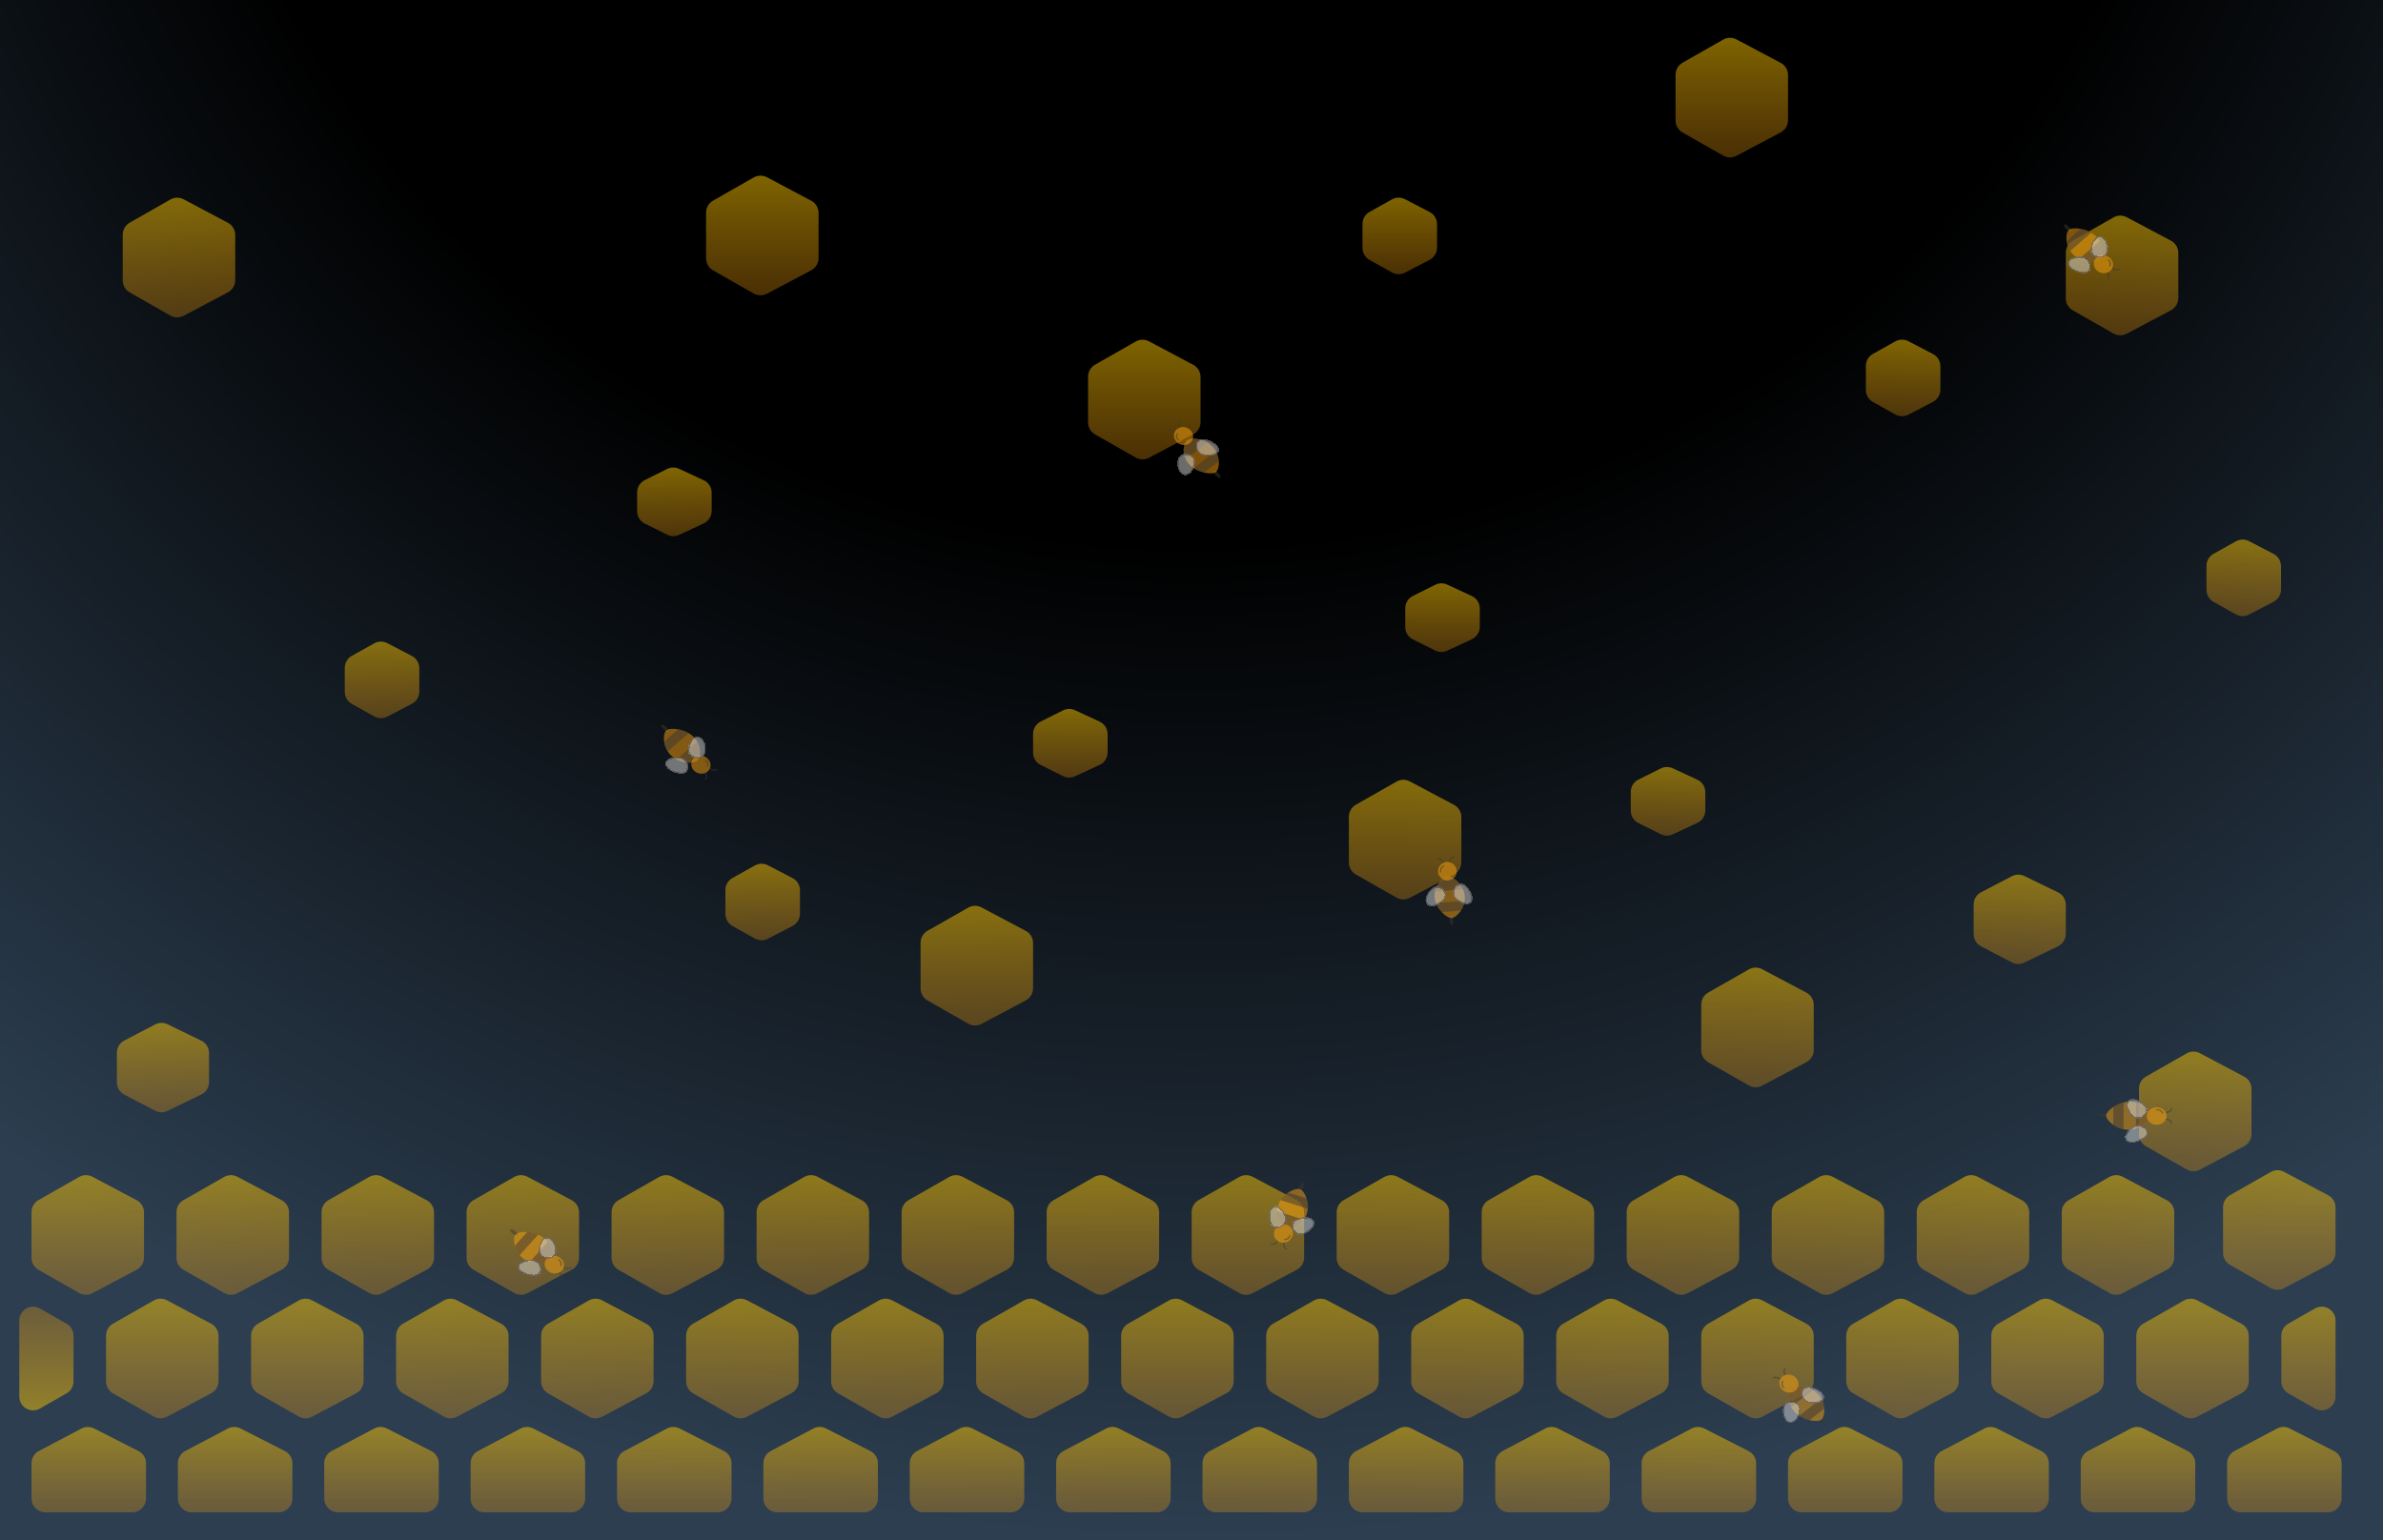 <svg width="1728" height="1117" viewBox="0 0 1728 1117" fill="none" xmlns="http://www.w3.org/2000/svg">
<rect width="1728" height="1117" fill="url(#paint0_radial_289_385)"/>
<path d="M22.845 1061.28V1086.91C22.845 1092.43 27.322 1096.91 32.845 1096.91H95.89C101.413 1096.91 105.89 1092.43 105.89 1086.91V1061.38C105.89 1057.61 103.778 1054.17 100.425 1052.46L68.247 1036.09C65.352 1034.61 61.921 1034.64 59.048 1036.15L28.18 1052.43C24.899 1054.16 22.845 1057.57 22.845 1061.28Z" fill="url(#paint1_linear_289_385)" fill-opacity="0.5"/>
<path d="M128.985 1061.28V1086.91C128.985 1092.43 133.463 1096.91 138.985 1096.91H202.031C207.553 1096.91 212.031 1092.43 212.031 1086.91V1061.38C212.031 1057.61 209.919 1054.17 206.566 1052.46L174.388 1036.09C171.493 1034.61 168.062 1034.64 165.188 1036.15L134.321 1052.43C131.039 1054.16 128.985 1057.57 128.985 1061.28Z" fill="url(#paint2_linear_289_385)" fill-opacity="0.5"/>
<path d="M235.126 1061.28V1086.91C235.126 1092.43 239.603 1096.91 245.126 1096.91H308.171C313.694 1096.91 318.171 1092.43 318.171 1086.91V1061.38C318.171 1057.61 316.06 1054.17 312.707 1052.46L280.529 1036.09C277.633 1034.61 274.203 1034.64 271.329 1036.15L240.462 1052.43C237.18 1054.16 235.126 1057.57 235.126 1061.28Z" fill="url(#paint3_linear_289_385)" fill-opacity="0.5"/>
<path d="M341.267 1061.28V1086.91C341.267 1092.43 345.744 1096.91 351.267 1096.91H414.312C419.835 1096.91 424.312 1092.43 424.312 1086.91V1061.38C424.312 1057.61 422.2 1054.17 418.847 1052.46L386.669 1036.09C383.774 1034.61 380.343 1034.64 377.47 1036.15L346.602 1052.43C343.321 1054.16 341.267 1057.57 341.267 1061.28Z" fill="url(#paint4_linear_289_385)" fill-opacity="0.5"/>
<path d="M447.408 1061.28V1086.91C447.408 1092.43 451.885 1096.91 457.408 1096.91H520.453C525.976 1096.91 530.453 1092.43 530.453 1086.91V1061.38C530.453 1057.61 528.342 1054.17 524.989 1052.46L492.811 1036.09C489.916 1034.61 486.485 1034.64 483.611 1036.15L452.744 1052.43C449.462 1054.16 447.408 1057.57 447.408 1061.28Z" fill="url(#paint5_linear_289_385)" fill-opacity="0.5"/>
<path d="M553.548 1061.28V1086.91C553.548 1092.43 558.025 1096.91 563.548 1096.91H626.593C632.116 1096.91 636.593 1092.43 636.593 1086.91V1061.38C636.593 1057.61 634.482 1054.17 631.129 1052.46L598.951 1036.09C596.055 1034.61 592.624 1034.64 589.751 1036.15L558.884 1052.43C555.602 1054.16 553.548 1057.57 553.548 1061.28Z" fill="url(#paint6_linear_289_385)" fill-opacity="0.5"/>
<path d="M659.689 1061.28V1086.91C659.689 1092.43 664.167 1096.91 669.689 1096.91H732.735C738.258 1096.91 742.735 1092.43 742.735 1086.91V1061.38C742.735 1057.61 740.623 1054.17 737.27 1052.46L705.092 1036.09C702.197 1034.61 698.766 1034.64 695.892 1036.15L665.025 1052.43C661.743 1054.16 659.689 1057.57 659.689 1061.28Z" fill="url(#paint7_linear_289_385)" fill-opacity="0.5"/>
<path d="M765.83 1061.28V1086.91C765.83 1092.43 770.307 1096.91 775.83 1096.91H838.875C844.398 1096.91 848.875 1092.43 848.875 1086.91V1061.38C848.875 1057.61 846.764 1054.17 843.411 1052.46L811.233 1036.09C808.337 1034.61 804.907 1034.64 802.033 1036.15L771.166 1052.43C767.884 1054.16 765.83 1057.57 765.83 1061.28Z" fill="url(#paint8_linear_289_385)" fill-opacity="0.5"/>
<path d="M871.969 1061.28V1086.91C871.969 1092.43 876.446 1096.91 881.969 1096.91H945.014C950.537 1096.91 955.014 1092.43 955.014 1086.91V1061.38C955.014 1057.61 952.902 1054.17 949.549 1052.46L917.371 1036.09C914.476 1034.61 911.045 1034.64 908.172 1036.15L877.304 1052.43C874.023 1054.16 871.969 1057.57 871.969 1061.28Z" fill="url(#paint9_linear_289_385)" fill-opacity="0.5"/>
<path d="M978.111 1061.28V1086.91C978.111 1092.43 982.588 1096.91 988.111 1096.91H1051.16C1056.68 1096.91 1061.16 1092.43 1061.16 1086.91V1061.38C1061.16 1057.61 1059.05 1054.17 1055.69 1052.46L1023.51 1036.09C1020.62 1034.61 1017.19 1034.64 1014.31 1036.15L983.447 1052.43C980.165 1054.16 978.111 1057.57 978.111 1061.28Z" fill="url(#paint10_linear_289_385)" fill-opacity="0.5"/>
<path d="M1084.25 1061.28V1086.91C1084.25 1092.43 1088.73 1096.91 1094.25 1096.91H1157.3C1162.82 1096.91 1167.3 1092.43 1167.3 1086.91V1061.38C1167.3 1057.61 1165.19 1054.17 1161.83 1052.46L1129.65 1036.09C1126.76 1034.61 1123.33 1034.64 1120.45 1036.15L1089.59 1052.43C1086.31 1054.16 1084.25 1057.57 1084.25 1061.28Z" fill="url(#paint11_linear_289_385)" fill-opacity="0.5"/>
<path d="M1190.39 1061.28V1086.91C1190.39 1092.43 1194.87 1096.91 1200.39 1096.91H1263.44C1268.96 1096.91 1273.44 1092.43 1273.44 1086.91V1061.38C1273.44 1057.61 1271.32 1054.17 1267.97 1052.46L1235.79 1036.09C1232.9 1034.61 1229.47 1034.64 1226.59 1036.15L1195.73 1052.43C1192.44 1054.16 1190.39 1057.57 1190.39 1061.28Z" fill="url(#paint12_linear_289_385)" fill-opacity="0.5"/>
<path d="M1296.53 1061.28V1086.91C1296.53 1092.43 1301.01 1096.91 1306.53 1096.91H1369.58C1375.1 1096.91 1379.58 1092.43 1379.58 1086.91V1061.38C1379.58 1057.61 1377.47 1054.17 1374.11 1052.46L1341.94 1036.09C1339.04 1034.61 1335.61 1034.64 1332.74 1036.15L1301.87 1052.43C1298.59 1054.16 1296.53 1057.57 1296.53 1061.28Z" fill="url(#paint13_linear_289_385)" fill-opacity="0.5"/>
<path d="M1402.67 1061.28V1086.91C1402.67 1092.43 1407.15 1096.91 1412.67 1096.91H1475.72C1481.24 1096.91 1485.72 1092.43 1485.72 1086.91V1061.38C1485.72 1057.61 1483.61 1054.17 1480.25 1052.46L1448.07 1036.09C1445.18 1034.61 1441.75 1034.64 1438.87 1036.15L1408.01 1052.43C1404.73 1054.16 1402.67 1057.57 1402.67 1061.28Z" fill="url(#paint14_linear_289_385)" fill-opacity="0.5"/>
<path d="M1508.81 1061.28V1086.91C1508.81 1092.43 1513.29 1096.91 1518.81 1096.91H1581.86C1587.38 1096.91 1591.86 1092.43 1591.86 1086.91V1061.38C1591.86 1057.61 1589.75 1054.17 1586.4 1052.46L1554.22 1036.09C1551.32 1034.61 1547.89 1034.64 1545.02 1036.15L1514.15 1052.43C1510.87 1054.16 1508.81 1057.57 1508.81 1061.28Z" fill="url(#paint15_linear_289_385)" fill-opacity="0.5"/>
<path d="M1614.96 1061.28V1086.91C1614.96 1092.43 1619.43 1096.91 1624.96 1096.91H1688C1693.52 1096.91 1698 1092.43 1698 1086.91V1061.38C1698 1057.61 1695.89 1054.17 1692.54 1052.46L1660.36 1036.09C1657.46 1034.61 1654.03 1034.64 1651.16 1036.15L1620.29 1052.43C1617.01 1054.16 1614.96 1057.57 1614.96 1061.28Z" fill="url(#paint16_linear_289_385)" fill-opacity="0.5"/>
<path d="M76.897 1001.94V968.758C76.897 965.165 78.825 961.848 81.946 960.069L111.432 943.266C114.406 941.571 118.042 941.516 121.067 943.119L153.152 960.128C156.423 961.862 158.469 965.261 158.469 968.964V1001.73C158.469 1005.44 156.423 1008.84 153.152 1010.57L121.067 1027.58C118.042 1029.18 114.406 1029.13 111.432 1027.43L81.946 1010.63C78.825 1008.85 76.897 1005.53 76.897 1001.94Z" fill="url(#paint17_linear_289_385)" fill-opacity="0.5"/>
<path d="M182.056 1001.94V968.758C182.056 965.165 183.983 961.848 187.105 960.069L216.59 943.266C219.565 941.571 223.2 941.516 226.225 943.119L258.31 960.128C261.581 961.862 263.627 965.261 263.627 968.964V1001.73C263.627 1005.44 261.581 1008.84 258.31 1010.57L226.225 1027.58C223.2 1029.18 219.565 1029.13 216.59 1027.43L187.105 1010.63C183.983 1008.85 182.056 1005.53 182.056 1001.94Z" fill="url(#paint18_linear_289_385)" fill-opacity="0.5"/>
<path d="M287.214 1001.94V968.758C287.214 965.165 289.141 961.848 292.263 960.069L321.748 943.266C324.723 941.571 328.358 941.516 331.383 943.119L363.469 960.128C366.74 961.862 368.785 965.261 368.785 968.964V1001.73C368.785 1005.44 366.74 1008.84 363.469 1010.57L331.383 1027.58C328.358 1029.18 324.723 1029.13 321.748 1027.43L292.263 1010.63C289.141 1008.85 287.214 1005.53 287.214 1001.94Z" fill="url(#paint19_linear_289_385)" fill-opacity="0.5"/>
<path d="M392.371 1001.94V968.758C392.371 965.165 394.298 961.848 397.42 960.069L426.905 943.266C429.88 941.571 433.515 941.516 436.54 943.119L468.626 960.128C471.897 961.862 473.942 965.261 473.942 968.964V1001.73C473.942 1005.44 471.897 1008.84 468.626 1010.57L436.54 1027.58C433.515 1029.18 429.88 1029.13 426.905 1027.43L397.42 1010.63C394.298 1008.85 392.371 1005.53 392.371 1001.94Z" fill="url(#paint20_linear_289_385)" fill-opacity="0.5"/>
<path d="M497.529 1001.94V968.758C497.529 965.165 499.457 961.848 502.578 960.069L532.064 943.266C535.038 941.571 538.673 941.516 541.699 943.119L573.784 960.128C577.055 961.862 579.1 965.261 579.1 968.964V1001.73C579.1 1005.44 577.055 1008.84 573.784 1010.57L541.699 1027.58C538.673 1029.18 535.038 1029.13 532.064 1027.43L502.578 1010.63C499.457 1008.85 497.529 1005.53 497.529 1001.94Z" fill="url(#paint21_linear_289_385)" fill-opacity="0.5"/>
<path d="M602.688 1001.94V968.758C602.688 965.165 604.615 961.848 607.736 960.069L637.222 943.266C640.197 941.571 643.832 941.516 646.857 943.119L678.942 960.128C682.213 961.862 684.259 965.261 684.259 968.964V1001.73C684.259 1005.44 682.213 1008.84 678.942 1010.57L646.857 1027.58C643.832 1029.18 640.197 1029.13 637.222 1027.43L607.736 1010.63C604.615 1008.85 602.688 1005.53 602.688 1001.94Z" fill="url(#paint22_linear_289_385)" fill-opacity="0.5"/>
<path d="M707.846 1001.94V968.758C707.846 965.165 709.773 961.848 712.895 960.069L742.38 943.266C745.355 941.571 748.99 941.516 752.015 943.119L784.1 960.128C787.371 961.862 789.417 965.261 789.417 968.964V1001.73C789.417 1005.44 787.371 1008.84 784.1 1010.57L752.015 1027.58C748.99 1029.18 745.355 1029.13 742.38 1027.43L712.895 1010.63C709.773 1008.85 707.846 1005.53 707.846 1001.94Z" fill="url(#paint23_linear_289_385)" fill-opacity="0.5"/>
<path d="M813.002 1001.94V968.758C813.002 965.165 814.929 961.848 818.051 960.069L847.536 943.266C850.511 941.571 854.146 941.516 857.171 943.119L889.257 960.128C892.528 961.862 894.573 965.261 894.573 968.964V1001.73C894.573 1005.44 892.528 1008.84 889.257 1010.57L857.171 1027.58C854.146 1029.18 850.511 1029.13 847.536 1027.43L818.051 1010.63C814.929 1008.85 813.002 1005.53 813.002 1001.94Z" fill="url(#paint24_linear_289_385)" fill-opacity="0.5"/>
<path d="M918.16 1001.94V968.758C918.16 965.165 920.087 961.848 923.209 960.069L952.695 943.266C955.669 941.571 959.304 941.516 962.329 943.119L994.415 960.128C997.686 961.862 999.731 965.261 999.731 968.964V1001.73C999.731 1005.44 997.686 1008.84 994.415 1010.57L962.329 1027.58C959.304 1029.18 955.669 1029.13 952.695 1027.43L923.209 1010.63C920.087 1008.85 918.16 1005.53 918.16 1001.94Z" fill="url(#paint25_linear_289_385)" fill-opacity="0.5"/>
<path d="M1023.32 1001.94V968.758C1023.32 965.165 1025.25 961.848 1028.37 960.069L1057.85 943.266C1060.83 941.571 1064.46 941.516 1067.49 943.119L1099.57 960.128C1102.84 961.862 1104.89 965.261 1104.89 968.964V1001.73C1104.89 1005.44 1102.84 1008.84 1099.57 1010.57L1067.49 1027.58C1064.46 1029.18 1060.83 1029.13 1057.85 1027.43L1028.37 1010.63C1025.25 1008.85 1023.32 1005.53 1023.32 1001.94Z" fill="url(#paint26_linear_289_385)" fill-opacity="0.5"/>
<path d="M1128.48 1001.94V968.758C1128.48 965.165 1130.4 961.848 1133.53 960.069L1163.01 943.266C1165.99 941.571 1169.62 941.516 1172.65 943.119L1204.73 960.128C1208 961.862 1210.05 965.261 1210.05 968.964V1001.73C1210.05 1005.44 1208 1008.84 1204.73 1010.57L1172.65 1027.58C1169.62 1029.18 1165.99 1029.13 1163.01 1027.43L1133.53 1010.63C1130.4 1008.85 1128.48 1005.53 1128.48 1001.94Z" fill="url(#paint27_linear_289_385)" fill-opacity="0.5"/>
<path d="M1233.63 1001.94V968.758C1233.63 965.165 1235.56 961.848 1238.68 960.069L1268.17 943.266C1271.14 941.571 1274.78 941.516 1277.8 943.119L1309.89 960.128C1313.16 961.862 1315.21 965.261 1315.21 968.964V1001.73C1315.21 1005.44 1313.16 1008.84 1309.89 1010.57L1277.8 1027.58C1274.78 1029.18 1271.14 1029.13 1268.17 1027.43L1238.68 1010.63C1235.56 1008.85 1233.63 1005.53 1233.63 1001.94Z" fill="url(#paint28_linear_289_385)" fill-opacity="0.5"/>
<path d="M1338.79 1001.94V968.758C1338.79 965.165 1340.72 961.848 1343.84 960.069L1373.33 943.266C1376.3 941.571 1379.94 941.516 1382.96 943.119L1415.05 960.128C1418.32 961.862 1420.36 965.261 1420.36 968.964V1001.73C1420.36 1005.44 1418.32 1008.84 1415.05 1010.57L1382.96 1027.58C1379.94 1029.18 1376.3 1029.13 1373.33 1027.43L1343.84 1010.63C1340.72 1008.85 1338.79 1005.53 1338.79 1001.94Z" fill="url(#paint29_linear_289_385)" fill-opacity="0.5"/>
<path d="M1443.95 1001.94V968.758C1443.95 965.165 1445.88 961.848 1449 960.069L1478.49 943.266C1481.46 941.571 1485.1 941.516 1488.12 943.119L1520.21 960.128C1523.48 961.862 1525.52 965.261 1525.52 968.964V1001.73C1525.52 1005.44 1523.48 1008.84 1520.21 1010.57L1488.12 1027.58C1485.1 1029.18 1481.46 1029.13 1478.49 1027.43L1449 1010.63C1445.88 1008.85 1443.95 1005.53 1443.95 1001.94Z" fill="url(#paint30_linear_289_385)" fill-opacity="0.5"/>
<path d="M1549.11 1001.94V968.758C1549.11 965.165 1551.03 961.848 1554.16 960.069L1583.64 943.266C1586.62 941.571 1590.25 941.516 1593.28 943.119L1625.36 960.128C1628.63 961.862 1630.68 965.261 1630.68 968.964V1001.73C1630.68 1005.44 1628.63 1008.84 1625.36 1010.57L1593.28 1027.58C1590.25 1029.18 1586.62 1029.13 1583.64 1027.43L1554.16 1010.63C1551.03 1008.85 1549.11 1005.53 1549.11 1001.94Z" fill="url(#paint31_linear_289_385)" fill-opacity="0.5"/>
<path d="M22.845 912.331V879.149C22.845 875.556 24.772 872.239 27.894 870.46L57.379 853.657C60.354 851.962 63.989 851.907 67.014 853.51L99.1 870.519C102.37 872.253 104.416 875.652 104.416 879.355V912.125C104.416 915.827 102.37 919.226 99.1 920.96L67.014 937.969C63.989 939.573 60.354 939.517 57.379 937.822L27.894 921.019C24.772 919.24 22.845 915.924 22.845 912.331Z" fill="url(#paint32_linear_289_385)" fill-opacity="0.5"/>
<path d="M128.003 912.331V879.149C128.003 875.556 129.93 872.239 133.052 870.46L162.537 853.657C165.512 851.962 169.147 851.907 172.172 853.51L204.258 870.519C207.529 872.253 209.574 875.652 209.574 879.355V912.125C209.574 915.827 207.529 919.226 204.258 920.96L172.172 937.969C169.147 939.573 165.512 939.517 162.537 937.822L133.052 921.019C129.93 919.24 128.003 915.924 128.003 912.331Z" fill="url(#paint33_linear_289_385)" fill-opacity="0.5"/>
<path d="M667.551 716.983V683.801C667.551 680.208 669.478 676.891 672.6 675.113L702.085 658.31C705.06 656.615 708.695 656.559 711.72 658.163L743.806 675.172C747.076 676.906 749.122 680.305 749.122 684.007V716.777C749.122 720.479 747.076 723.879 743.806 725.613L711.72 742.621C708.695 744.225 705.06 744.169 702.085 742.474L672.6 725.671C669.478 723.893 667.551 720.576 667.551 716.983Z" fill="url(#paint34_linear_289_385)" fill-opacity="0.5"/>
<path d="M978.111 625.582V592.4C978.111 588.807 980.039 585.49 983.16 583.711L1012.65 566.909C1015.62 565.213 1019.26 565.158 1022.28 566.761L1054.37 583.77C1057.64 585.504 1059.68 588.903 1059.68 592.606V625.376C1059.68 629.078 1057.64 632.477 1054.37 634.211L1022.28 651.22C1019.26 652.824 1015.62 652.768 1012.65 651.073L983.16 634.27C980.039 632.491 978.111 629.175 978.111 625.582Z" fill="url(#paint35_linear_289_385)" fill-opacity="0.5"/>
<path d="M1233.63 761.788V728.605C1233.63 725.013 1235.56 721.696 1238.68 719.917L1268.17 703.114C1271.14 701.419 1274.78 701.364 1277.8 702.967L1309.89 719.976C1313.16 721.71 1315.21 725.109 1315.21 728.811V761.582C1315.21 765.284 1313.16 768.683 1309.89 770.417L1277.8 787.426C1274.78 789.029 1271.14 788.974 1268.17 787.279L1238.68 770.476C1235.56 768.697 1233.63 765.38 1233.63 761.788Z" fill="url(#paint36_linear_289_385)" fill-opacity="0.5"/>
<path d="M89 203.396V170.213C89 166.621 90.927 163.304 94.049 161.525L123.534 144.722C126.509 143.027 130.144 142.972 133.169 144.575L165.255 161.584C168.526 163.318 170.571 166.717 170.571 170.419V203.19C170.571 206.892 168.526 210.291 165.255 212.025L133.169 229.034C130.144 230.637 126.509 230.582 123.534 228.887L94.049 212.084C90.927 210.305 89 206.988 89 203.396Z" fill="url(#paint37_linear_289_385)" fill-opacity="0.5"/>
<path d="M512 187.396V154.213C512 150.621 513.927 147.304 517.049 145.525L546.534 128.722C549.509 127.027 553.144 126.972 556.169 128.575L588.255 145.584C591.526 147.318 593.571 150.717 593.571 154.419V187.19C593.571 190.892 591.526 194.291 588.255 196.025L556.169 213.034C553.144 214.637 549.509 214.582 546.534 212.887L517.049 196.084C513.927 194.305 512 190.988 512 187.396Z" fill="url(#paint38_linear_289_385)" fill-opacity="0.5"/>
<path d="M789 306.396V273.213C789 269.621 790.927 266.304 794.049 264.525L823.534 247.722C826.509 246.027 830.144 245.972 833.169 247.575L865.255 264.584C868.526 266.318 870.571 269.717 870.571 273.419V306.19C870.571 309.892 868.526 313.291 865.255 315.025L833.169 332.034C830.144 333.637 826.509 333.582 823.534 331.887L794.049 315.084C790.927 313.305 789 309.988 789 306.396Z" fill="url(#paint39_linear_289_385)" fill-opacity="0.5"/>
<path d="M1498 216.396V183.213C1498 179.621 1499.93 176.304 1503.05 174.525L1532.53 157.722C1535.51 156.027 1539.14 155.972 1542.17 157.575L1574.25 174.584C1577.53 176.318 1579.57 179.717 1579.57 183.419V216.19C1579.57 219.892 1577.53 223.291 1574.25 225.025L1542.17 242.034C1539.14 243.637 1535.51 243.582 1532.53 241.887L1503.05 225.084C1499.93 223.305 1498 219.988 1498 216.396Z" fill="url(#paint40_linear_289_385)" fill-opacity="0.5"/>
<path d="M1215 87.396V54.213C1215 50.621 1216.93 47.304 1220.05 45.525L1249.53 28.722C1252.51 27.027 1256.14 26.972 1259.17 28.575L1291.25 45.584C1294.53 47.318 1296.57 50.717 1296.57 54.419V87.19C1296.57 90.892 1294.53 94.291 1291.25 96.025L1259.17 113.034C1256.14 114.637 1252.51 114.582 1249.53 112.887L1220.05 96.084C1216.93 94.305 1215 90.989 1215 87.396Z" fill="url(#paint41_linear_289_385)" fill-opacity="0.5"/>
<path d="M1551.07 822.722V789.54C1551.07 785.947 1553 782.63 1556.12 780.851L1585.61 764.048C1588.58 762.353 1592.22 762.298 1595.24 763.901L1627.33 780.91C1630.6 782.644 1632.64 786.043 1632.64 789.746V822.516C1632.64 826.218 1630.6 829.617 1627.33 831.351L1595.24 848.36C1592.22 849.964 1588.58 849.908 1585.61 848.213L1556.12 831.41C1553 829.631 1551.07 826.315 1551.07 822.722Z" fill="url(#paint42_linear_289_385)" fill-opacity="0.5"/>
<path d="M84.761 785.059V763.58C84.761 759.854 86.832 756.437 90.135 754.714L112.505 743.044C115.312 741.58 118.647 741.531 121.496 742.914L145.956 754.784C149.402 756.456 151.59 759.95 151.59 763.78V784.859C151.59 788.689 149.402 792.183 145.956 793.855L121.496 805.725C118.647 807.108 115.312 807.059 112.505 805.595L90.135 793.925C86.832 792.202 84.761 788.785 84.761 785.059Z" fill="url(#paint43_linear_289_385)" fill-opacity="0.5"/>
<path d="M1431.17 677.528V656.049C1431.17 652.323 1433.25 648.906 1436.55 647.183L1458.92 635.513C1461.73 634.049 1465.06 634 1467.91 635.383L1492.37 647.253C1495.82 648.925 1498 652.419 1498 656.249V677.328C1498 681.158 1495.82 684.652 1492.37 686.324L1467.91 698.194C1465.06 699.577 1461.73 699.528 1458.92 698.064L1436.55 686.394C1433.25 684.671 1431.17 681.254 1431.17 677.528Z" fill="url(#paint44_linear_289_385)" fill-opacity="0.5"/>
<path d="M526.03 662.938V645.548C526.03 641.926 527.989 638.587 531.151 636.819L547.372 627.752C550.311 626.109 553.878 626.056 556.865 627.609L574.697 636.881C578.007 638.602 580.083 642.023 580.083 645.753V662.734C580.083 666.464 578.007 669.885 574.697 671.606L556.865 680.878C553.878 682.431 550.311 682.377 547.372 680.735L531.151 671.667C527.989 669.9 526.03 666.561 526.03 662.938Z" fill="url(#paint45_linear_289_385)" fill-opacity="0.5"/>
<path d="M250 501.818V484.428C250 480.806 251.959 477.466 255.121 475.699L271.342 466.632C274.28 464.989 277.848 464.935 280.835 466.488L298.667 475.761C301.976 477.482 304.053 480.902 304.053 484.633V501.613C304.053 505.344 301.976 508.764 298.667 510.485L280.835 519.758C277.848 521.311 274.28 521.257 271.342 519.614L255.121 510.547C251.959 508.779 250 505.44 250 501.818Z" fill="url(#paint46_linear_289_385)" fill-opacity="0.5"/>
<path d="M988 179.818V162.428C988 158.806 989.959 155.466 993.121 153.699L1009.34 144.632C1012.28 142.989 1015.85 142.935 1018.83 144.488L1036.67 153.761C1039.98 155.482 1042.05 158.902 1042.05 162.633V179.613C1042.05 183.344 1039.98 186.764 1036.67 188.485L1018.83 197.758C1015.85 199.311 1012.28 199.257 1009.34 197.614L993.121 188.547C989.959 186.779 988 183.44 988 179.818Z" fill="url(#paint47_linear_289_385)" fill-opacity="0.5"/>
<path d="M1353 282.818V265.428C1353 261.806 1354.96 258.466 1358.12 256.699L1374.34 247.632C1377.28 245.989 1380.85 245.935 1383.83 247.488L1401.67 256.761C1404.98 258.482 1407.05 261.902 1407.05 265.633V282.613C1407.05 286.344 1404.98 289.764 1401.67 291.485L1383.83 300.758C1380.85 302.311 1377.28 302.257 1374.34 300.614L1358.12 291.547C1354.96 289.779 1353 286.44 1353 282.818Z" fill="url(#paint48_linear_289_385)" fill-opacity="0.5"/>
<path d="M1600 427.818V410.428C1600 406.806 1601.96 403.466 1605.12 401.699L1621.34 392.632C1624.28 390.989 1627.85 390.935 1630.83 392.488L1648.67 401.761C1651.98 403.482 1654.05 406.902 1654.05 410.633V427.613C1654.05 431.344 1651.98 434.764 1648.67 436.485L1630.83 445.758C1627.85 447.311 1624.28 447.257 1621.34 445.614L1605.12 436.547C1601.96 434.779 1600 431.44 1600 427.818Z" fill="url(#paint49_linear_289_385)" fill-opacity="0.5"/>
<path d="M749.121 545.902V532.289C749.121 528.498 751.265 525.033 754.658 523.341L770.864 515.257C773.586 513.9 776.777 513.855 779.536 515.135L797.383 523.415C800.915 525.054 803.174 528.593 803.174 532.487V545.705C803.174 549.598 800.915 553.137 797.383 554.776L779.536 563.057C776.777 564.337 773.586 564.292 770.864 562.934L754.658 554.851C751.265 553.158 749.121 549.693 749.121 545.902Z" fill="url(#paint50_linear_289_385)" fill-opacity="0.5"/>
<path d="M1019 454.793V441.18C1019 437.389 1021.14 433.924 1024.54 432.232L1040.74 424.148C1043.46 422.791 1046.66 422.745 1049.42 424.026L1067.26 432.306C1070.79 433.945 1073.05 437.484 1073.05 441.377V454.596C1073.05 458.489 1070.79 462.028 1067.26 463.667L1049.42 471.948C1046.66 473.228 1043.46 473.183 1040.74 471.825L1024.54 463.741C1021.14 462.049 1019 458.584 1019 454.793Z" fill="url(#paint51_linear_289_385)" fill-opacity="0.5"/>
<path d="M462 370.793V357.18C462 353.389 464.144 349.924 467.537 348.232L483.743 340.148C486.465 338.791 489.656 338.745 492.415 340.026L510.262 348.306C513.794 349.945 516.053 353.484 516.053 357.377V370.596C516.053 374.489 513.794 378.028 510.262 379.667L492.415 387.948C489.656 389.228 486.465 389.183 483.743 387.825L467.537 379.741C464.144 378.049 462 374.584 462 370.793Z" fill="url(#paint52_linear_289_385)" fill-opacity="0.5"/>
<path d="M1182.53 588.018V574.406C1182.53 570.615 1184.67 567.149 1188.07 565.457L1204.27 557.374C1206.99 556.016 1210.19 555.971 1212.94 557.251L1230.79 565.532C1234.32 567.17 1236.58 570.71 1236.58 574.603V587.821C1236.58 591.714 1234.32 595.254 1230.79 596.892L1212.94 605.173C1210.19 606.453 1206.99 606.408 1204.27 605.051L1188.07 596.967C1184.67 595.275 1182.53 591.81 1182.53 588.018Z" fill="url(#paint53_linear_289_385)" fill-opacity="0.5"/>
<path d="M233.16 912.331V879.149C233.16 875.556 235.087 872.239 238.209 870.46L267.695 853.657C270.669 851.962 274.304 851.907 277.329 853.51L309.415 870.519C312.686 872.253 314.731 875.652 314.731 879.355V912.125C314.731 915.827 312.686 919.226 309.415 920.96L277.329 937.969C274.304 939.573 270.669 939.517 267.695 937.822L238.209 921.019C235.087 919.24 233.16 915.924 233.16 912.331Z" fill="url(#paint54_linear_289_385)" fill-opacity="0.5"/>
<path d="M338.318 912.331V879.149C338.318 875.556 340.246 872.239 343.367 870.46L372.853 853.657C375.827 851.962 379.463 851.907 382.488 853.51L414.573 870.519C417.844 872.253 419.889 875.652 419.889 879.355V912.125C419.889 915.827 417.844 919.226 414.573 920.96L382.488 937.969C379.463 939.573 375.827 939.517 372.853 937.822L343.367 921.019C340.246 919.24 338.318 915.924 338.318 912.331Z" fill="url(#paint55_linear_289_385)" fill-opacity="0.5"/>
<path d="M443.476 912.331V879.149C443.476 875.556 445.403 872.239 448.524 870.46L478.01 853.657C480.985 851.962 484.62 851.907 487.645 853.51L519.73 870.519C523.001 872.253 525.047 875.652 525.047 879.355V912.125C525.047 915.827 523.001 919.226 519.73 920.96L487.645 937.969C484.62 939.573 480.985 939.517 478.01 937.822L448.524 921.019C445.403 919.24 443.476 915.924 443.476 912.331Z" fill="url(#paint56_linear_289_385)" fill-opacity="0.5"/>
<path d="M548.634 912.331V879.149C548.634 875.556 550.561 872.239 553.683 870.46L583.168 853.657C586.143 851.962 589.778 851.907 592.803 853.51L624.889 870.519C628.16 872.253 630.205 875.652 630.205 879.355V912.125C630.205 915.827 628.159 919.226 624.889 920.96L592.803 937.969C589.778 939.573 586.143 939.517 583.168 937.822L553.683 921.019C550.561 919.24 548.634 915.924 548.634 912.331Z" fill="url(#paint57_linear_289_385)" fill-opacity="0.5"/>
<path d="M653.793 912.331V879.149C653.793 875.556 655.72 872.239 658.842 870.46L688.327 853.657C691.302 851.962 694.937 851.907 697.962 853.51L730.048 870.519C733.319 872.253 735.364 875.652 735.364 879.355V912.125C735.364 915.827 733.319 919.226 730.048 920.96L697.962 937.969C694.937 939.573 691.302 939.517 688.327 937.822L658.842 921.019C655.72 919.24 653.793 915.924 653.793 912.331Z" fill="url(#paint58_linear_289_385)" fill-opacity="0.5"/>
<path d="M758.949 912.331V879.149C758.949 875.556 760.877 872.239 763.998 870.46L793.484 853.657C796.458 851.962 800.093 851.907 803.118 853.51L835.204 870.519C838.475 872.253 840.52 875.652 840.52 879.355V912.125C840.52 915.827 838.475 919.226 835.204 920.96L803.118 937.969C800.093 939.573 796.458 939.517 793.484 937.822L763.998 921.019C760.877 919.24 758.949 915.924 758.949 912.331Z" fill="url(#paint59_linear_289_385)" fill-opacity="0.5"/>
<path d="M864.107 912.331V879.149C864.107 875.556 866.035 872.239 869.156 870.46L898.642 853.657C901.616 851.962 905.252 851.907 908.277 853.51L940.362 870.519C943.633 872.253 945.678 875.652 945.678 879.355V912.125C945.678 915.827 943.633 919.226 940.362 920.96L908.277 937.969C905.252 939.573 901.616 939.517 898.642 937.822L869.156 921.019C866.035 919.24 864.107 915.924 864.107 912.331Z" fill="url(#paint60_linear_289_385)" fill-opacity="0.5"/>
<path d="M969.266 912.331V879.149C969.266 875.556 971.193 872.239 974.314 870.46L1003.8 853.657C1006.77 851.962 1010.41 851.907 1013.43 853.51L1045.52 870.519C1048.79 872.253 1050.84 875.652 1050.84 879.355V912.125C1050.84 915.827 1048.79 919.226 1045.52 920.96L1013.43 937.969C1010.41 939.573 1006.77 939.517 1003.8 937.822L974.314 921.019C971.193 919.24 969.266 915.924 969.266 912.331Z" fill="url(#paint61_linear_289_385)" fill-opacity="0.5"/>
<path d="M1074.42 912.331V879.149C1074.42 875.556 1076.35 872.239 1079.47 870.46L1108.96 853.657C1111.93 851.962 1115.57 851.907 1118.59 853.51L1150.68 870.519C1153.95 872.253 1155.99 875.652 1155.99 879.355V912.125C1155.99 915.827 1153.95 919.226 1150.68 920.96L1118.59 937.969C1115.57 939.573 1111.93 939.517 1108.96 937.822L1079.47 921.019C1076.35 919.24 1074.42 915.924 1074.42 912.331Z" fill="url(#paint62_linear_289_385)" fill-opacity="0.5"/>
<path d="M1179.58 912.331V879.149C1179.58 875.556 1181.51 872.239 1184.63 870.46L1214.12 853.657C1217.09 851.962 1220.73 851.907 1223.75 853.51L1255.84 870.519C1259.11 872.253 1261.15 875.652 1261.15 879.355V912.125C1261.15 915.827 1259.11 919.226 1255.84 920.96L1223.75 937.969C1220.73 939.573 1217.09 939.517 1214.12 937.822L1184.63 921.019C1181.51 919.24 1179.58 915.924 1179.58 912.331Z" fill="url(#paint63_linear_289_385)" fill-opacity="0.5"/>
<path d="M1284.74 912.331V879.149C1284.74 875.556 1286.67 872.239 1289.79 870.46L1319.27 853.657C1322.25 851.962 1325.88 851.907 1328.91 853.51L1360.99 870.519C1364.26 872.253 1366.31 875.652 1366.31 879.355V912.125C1366.31 915.827 1364.26 919.226 1360.99 920.96L1328.91 937.969C1325.88 939.573 1322.25 939.517 1319.27 937.822L1289.79 921.019C1286.67 919.24 1284.74 915.924 1284.74 912.331Z" fill="url(#paint64_linear_289_385)" fill-opacity="0.5"/>
<path d="M1389.9 912.331V879.149C1389.9 875.556 1391.82 872.239 1394.95 870.46L1424.43 853.657C1427.41 851.962 1431.04 851.907 1434.07 853.51L1466.15 870.519C1469.42 872.253 1471.47 875.652 1471.47 879.355V912.125C1471.47 915.827 1469.42 919.226 1466.15 920.96L1434.07 937.969C1431.04 939.573 1427.41 939.517 1424.43 937.822L1394.95 921.019C1391.82 919.24 1389.9 915.924 1389.9 912.331Z" fill="url(#paint65_linear_289_385)" fill-opacity="0.5"/>
<path d="M1495.05 912.331V879.149C1495.05 875.556 1496.98 872.239 1500.1 870.46L1529.59 853.657C1532.56 851.962 1536.2 851.907 1539.22 853.51L1571.31 870.519C1574.58 872.253 1576.63 875.652 1576.63 879.355V912.125C1576.63 915.827 1574.58 919.226 1571.31 920.96L1539.22 937.969C1536.2 939.573 1532.56 939.517 1529.59 937.822L1500.1 921.019C1496.98 919.24 1495.05 915.924 1495.05 912.331Z" fill="url(#paint66_linear_289_385)" fill-opacity="0.5"/>
<path d="M1612.01 908.747V875.564C1612.01 871.971 1613.94 868.655 1617.06 866.876L1646.54 850.073C1649.52 848.378 1653.15 848.322 1656.18 849.926L1688.26 866.935C1691.53 868.669 1693.58 872.068 1693.58 875.77V908.541C1693.58 912.243 1691.53 915.642 1688.26 917.376L1656.18 934.385C1653.15 935.988 1649.52 935.933 1646.54 934.238L1617.06 917.435C1613.94 915.656 1612.01 912.339 1612.01 908.747Z" fill="url(#paint67_linear_289_385)" fill-opacity="0.5"/>
<path d="M1654.27 1001.94V968.758C1654.27 965.165 1656.19 961.848 1659.31 960.069L1678.63 949.064C1685.29 945.265 1693.58 950.08 1693.58 957.753V1012.94C1693.58 1020.62 1685.29 1025.43 1678.63 1021.63L1659.31 1010.63C1656.19 1008.85 1654.27 1005.53 1654.27 1001.94Z" fill="url(#paint68_linear_289_385)" fill-opacity="0.5"/>
<path d="M53.312 968.758V1001.94C53.312 1005.53 51.384 1008.85 48.263 1010.63L28.951 1021.63C22.285 1025.43 14 1020.62 14 1012.94V957.753C14 950.08 22.285 945.265 28.951 949.064L48.263 960.069C51.384 961.848 53.312 965.165 53.312 968.758Z" fill="url(#paint69_linear_289_385)" fill-opacity="0.5"/>
<path d="M1294.21 994.653C1294.23 993.171 1295.81 992.154 1294.89 992.112C1293.97 992.07 1293.21 993.605 1293.19 994.778C1293.17 995.951 1293.9 997.555 1294.82 997.597C1295.73 997.639 1294.19 996.248 1294.21 994.653Z" fill="#3A3637" fill-opacity="0.5"/>
<path d="M1288 999.474C1286.43 999.226 1285.07 1000.49 1285.19 999.638C1285.31 998.791 1287.07 998.367 1288.31 998.562C1289.56 998.758 1291.12 999.707 1291 1000.55C1290.88 1001.4 1289.69 999.742 1288 999.474Z" fill="#3A3637" fill-opacity="0.5"/>
<ellipse cx="1.331" cy="3.517" rx="1.331" ry="3.517" transform="matrix(0.779 -0.604 0.678 0.756 1318.05 1029.36)" fill="#3A3637" fill-opacity="0.5"/>
<path d="M1318.52 1011.48C1324.25 1017.87 1323.59 1027.46 1320.71 1029.7C1317.82 1031.94 1306.88 1030.27 1301.15 1023.88C1295.41 1017.49 1297.05 1008.8 1299.93 1006.56C1302.82 1004.31 1312.78 1005.09 1318.52 1011.48Z" fill="#FBA30F" fill-opacity="0.5"/>
<path d="M1314.57 1008.25L1306.56 1014.46L1298.84 1020.46C1296.33 1015.31 1296.98 1008.85 1299.87 1006.61C1302.76 1004.37 1310.86 1005.57 1314.57 1008.25Z" fill="#3A3637" fill-opacity="0.5"/>
<ellipse cx="6.717" cy="6.815" rx="6.717" ry="6.815" transform="matrix(0.779 -0.604 0.678 0.756 1287.38 1002.45)" fill="#FBA30F" fill-opacity="0.5"/>
<path d="M1304.6 1026.88L1320.64 1014.43C1320.64 1014.43 1321.06 1015.18 1321.29 1015.68C1321.7 1016.56 1321.85 1017.07 1322.13 1017.99C1322.31 1018.59 1322.4 1018.93 1322.53 1019.55C1322.7 1020.38 1322.82 1021.7 1322.82 1021.7L1312.01 1030.09C1312.01 1030.09 1310.75 1029.8 1309.88 1029.48C1309.11 1029.2 1308.66 1029 1307.92 1028.67C1307.34 1028.42 1306.9 1028.19 1306.35 1027.91C1305.64 1027.54 1304.6 1026.88 1304.6 1026.88Z" fill="#3A3637" fill-opacity="0.5"/>
<g filter="url(#filter0_d_289_385)">
<path d="M1292.94 1017.03C1293.98 1010.27 1305.49 1011.16 1305.68 1018.03C1305.69 1018.42 1305.67 1018.81 1305.61 1019.19C1304.77 1024.66 1301.26 1028.6 1297.76 1028.01C1294.26 1027.41 1292.1 1022.5 1292.94 1017.03Z" fill="#D9D9D9" fill-opacity="0.5" shape-rendering="crispEdges"/>
<path d="M1293.45 1017.12C1293.92 1014.05 1296.76 1012.68 1299.61 1012.9C1302.45 1013.12 1305.08 1014.91 1305.16 1018.02C1305.17 1018.39 1305.15 1018.75 1305.1 1019.1C1304.69 1021.76 1303.63 1024.03 1302.28 1025.55C1300.92 1027.08 1299.33 1027.79 1297.83 1027.53C1296.34 1027.28 1295.04 1026.08 1294.2 1024.18C1293.37 1022.29 1293.05 1019.78 1293.45 1017.12Z" stroke="#3A3637" stroke-opacity="0.5" shape-rendering="crispEdges"/>
</g>
<g filter="url(#filter1_d_289_385)">
<path d="M1311.77 1013.65C1304.51 1012.22 1304.17 1001.33 1311.42 1001.63C1311.82 1001.65 1312.23 1001.69 1312.63 1001.77C1318.53 1002.93 1323.12 1006.53 1322.89 1009.81C1322.65 1013.09 1317.67 1014.81 1311.77 1013.65Z" fill="#D9D9D9" fill-opacity="0.5" shape-rendering="crispEdges"/>
<path d="M1311.81 1013.17C1308.51 1012.52 1306.75 1009.73 1306.67 1007.04C1306.58 1004.36 1308.18 1001.98 1311.46 1002.12C1311.84 1002.14 1312.22 1002.18 1312.6 1002.25C1315.47 1002.82 1318.01 1003.97 1319.77 1005.36C1321.55 1006.75 1322.48 1008.31 1322.38 1009.71C1322.27 1011.11 1321.15 1012.26 1319.22 1012.93C1317.31 1013.59 1314.68 1013.73 1311.81 1013.17Z" stroke="#3A3637" stroke-opacity="0.5" shape-rendering="crispEdges"/>
</g>
<path d="M1292.78 1004.49C1293.06 1005.96 1294.8 1006.84 1293.9 1006.96C1293 1007.08 1291.97 1005.62 1291.75 1004.46C1291.53 1003.29 1291.96 1001.64 1292.86 1001.52C1293.77 1001.4 1292.48 1002.91 1292.78 1004.49Z" fill="#3A3637" fill-opacity="0.5"/>
<path d="M855.196 307.369C855.214 305.887 856.79 304.87 855.872 304.828C854.954 304.786 854.19 306.321 854.174 307.494C854.159 308.667 854.883 310.271 855.801 310.313C856.718 310.355 855.176 308.964 855.196 307.369Z" fill="#3A3637" fill-opacity="0.5"/>
<path d="M848.981 312.19C847.41 311.942 846.052 313.201 846.172 312.354C846.291 311.507 848.053 311.082 849.297 311.278C850.541 311.474 852.108 312.423 851.989 313.27C851.869 314.117 850.673 312.458 848.981 312.19Z" fill="#3A3637" fill-opacity="0.5"/>
<ellipse cx="1.331" cy="3.517" rx="1.331" ry="3.517" transform="matrix(0.779 -0.604 0.678 0.756 879.037 342.075)" fill="#3A3637" fill-opacity="0.5"/>
<path d="M879.502 324.197C885.238 330.588 884.579 340.171 881.69 342.413C878.801 344.655 867.868 342.989 862.132 336.599C856.396 330.208 858.03 321.513 860.919 319.272C863.808 317.03 873.767 317.807 879.502 324.197Z" fill="#FBA30F" fill-opacity="0.5"/>
<path d="M875.55 320.969L867.548 327.178L859.824 333.173C857.319 328.025 857.964 321.567 860.852 319.326C863.741 317.084 871.846 318.283 875.55 320.969Z" fill="#3A3637" fill-opacity="0.5"/>
<ellipse cx="6.717" cy="6.815" rx="6.717" ry="6.815" transform="matrix(0.779 -0.604 0.678 0.756 848.367 315.171)" fill="#FBA30F" fill-opacity="0.5"/>
<path d="M865.586 339.593L881.624 327.148C881.624 327.148 882.047 327.901 882.277 328.4C882.681 329.273 882.838 329.79 883.111 330.703C883.291 331.308 883.387 331.649 883.512 332.264C883.684 333.099 883.803 334.421 883.803 334.421L872.996 342.807C872.996 342.807 871.73 342.515 870.86 342.195C870.098 341.915 869.642 341.718 868.902 341.389C868.329 341.134 867.888 340.908 867.332 340.621C866.622 340.255 865.586 339.593 865.586 339.593Z" fill="#3A3637" fill-opacity="0.5"/>
<g filter="url(#filter2_d_289_385)">
<path d="M853.926 329.75C854.961 322.99 866.479 323.873 866.664 330.744C866.675 331.133 866.653 331.521 866.594 331.906C865.757 337.371 862.242 341.319 858.744 340.724C855.246 340.129 853.089 335.216 853.926 329.75V329.75Z" fill="#D9D9D9" fill-opacity="0.5" shape-rendering="crispEdges"/>
<path d="M866.148 330.737C866.157 331.101 866.137 331.462 866.083 331.819C865.675 334.481 864.618 336.75 863.265 338.269C861.904 339.798 860.314 340.503 858.817 340.248C857.32 339.994 856.021 338.797 855.186 336.895C854.356 335.004 854.03 332.499 854.437 329.837C854.907 326.768 857.746 325.397 860.591 325.617C863.435 325.837 866.064 327.627 866.148 330.737Z" stroke="#3A3637" stroke-opacity="0.5" shape-rendering="crispEdges"/>
</g>
<g filter="url(#filter3_d_289_385)">
<path d="M872.758 326.362C865.498 324.936 865.155 314.045 872.4 314.346C872.804 314.363 873.211 314.409 873.619 314.489C879.518 315.648 884.108 319.246 883.87 322.524C883.632 325.803 878.657 327.521 872.758 326.362V326.362Z" fill="#D9D9D9" fill-opacity="0.5" shape-rendering="crispEdges"/>
<path d="M872.448 314.837C872.827 314.853 873.206 314.896 873.584 314.97C876.459 315.535 878.99 316.69 880.758 318.076C882.537 319.47 883.462 321.025 883.361 322.424C883.259 323.823 882.137 324.976 880.209 325.642C878.293 326.304 875.667 326.446 872.793 325.881C869.494 325.233 867.732 322.444 867.65 319.759C867.568 317.076 869.167 314.7 872.448 314.837Z" stroke="#3A3637" stroke-opacity="0.5" shape-rendering="crispEdges"/>
</g>
<path d="M853.767 317.211C854.047 318.68 855.789 319.554 854.886 319.674C853.982 319.795 852.953 318.336 852.731 317.174C852.51 316.011 852.945 314.357 853.849 314.237C854.752 314.116 853.466 315.629 853.767 317.211Z" fill="#3A3637" fill-opacity="0.5"/>
<path d="M406.636 925.468C406.9 926.929 405.544 928.19 406.455 928.08C407.366 927.97 407.826 926.333 407.617 925.176C407.408 924.019 406.39 922.56 405.479 922.67C404.568 922.78 406.351 923.894 406.636 925.468Z" fill="#3A3637" fill-opacity="0.5"/>
<path d="M411.831 919.698C413.424 919.683 414.52 918.22 414.564 919.073C414.608 919.927 412.955 920.635 411.694 920.647C410.432 920.66 408.709 919.984 408.665 919.131C408.621 918.277 410.114 919.714 411.831 919.698Z" fill="#3A3637" fill-opacity="0.5"/>
<ellipse cx="1.321" cy="3.545" rx="1.321" ry="3.545" transform="matrix(-0.656 0.728 -0.805 -0.627 376.553 895.243)" fill="#3A3637" fill-opacity="0.5"/>
<path d="M379.503 912.914C372.64 907.571 371.461 898.03 373.876 895.348C376.292 892.665 387.369 892.502 394.233 897.845C401.097 903.188 401.147 912.015 398.732 914.697C396.316 917.379 386.367 918.257 379.503 912.914Z" fill="#FBA30F" fill-opacity="0.5"/>
<path d="M384.013 915.439L390.704 908.008L397.163 900.836C400.61 905.489 401.207 911.95 398.791 914.633C396.376 917.315 388.17 917.471 384.013 915.439Z" fill="#3A3637" fill-opacity="0.5"/>
<ellipse cx="6.667" cy="6.87" rx="6.667" ry="6.87" transform="matrix(-0.656 0.728 -0.805 -0.627 411.871 916.663)" fill="#FBA30F" fill-opacity="0.5"/>
<path d="M390.266 895.467L376.855 910.359C376.855 910.359 376.296 909.688 375.974 909.235C375.41 908.442 375.156 907.96 374.714 907.106C374.421 906.541 374.262 906.22 374.021 905.636C373.693 904.842 373.324 903.561 373.324 903.561L382.36 893.526C382.36 893.526 383.661 893.604 384.579 893.776C385.382 893.926 385.868 894.044 386.66 894.247C387.272 894.403 387.75 894.552 388.352 894.743C389.12 894.986 390.266 895.467 390.266 895.467Z" fill="#3A3637" fill-opacity="0.5"/>
<g filter="url(#filter4_d_289_385)">
<path d="M403.616 903.231C403.887 910.062 392.39 911.095 390.892 904.358C390.807 903.975 390.754 903.589 390.738 903.199C390.52 897.682 393.225 893.217 396.782 893.226C400.338 893.235 403.398 897.715 403.616 903.231Z" fill="#D9D9D9" fill-opacity="0.5" shape-rendering="crispEdges"/>
<path d="M403.097 903.23C403.22 906.331 400.689 908.151 397.847 908.404C395.007 908.657 392.079 907.329 391.4 904.279C391.321 903.921 391.272 903.561 391.257 903.2C391.151 900.514 391.758 898.106 392.8 896.388C393.847 894.659 395.278 893.703 396.801 893.707C398.323 893.71 399.83 894.674 401.015 896.408C402.192 898.132 402.991 900.543 403.097 903.23Z" stroke="#3A3637" stroke-opacity="0.5" shape-rendering="crispEdges"/>
</g>
<g filter="url(#filter5_d_289_385)">
<path d="M385.728 909.671C393.14 909.878 395.553 920.543 388.369 921.438C387.969 921.488 387.56 921.51 387.145 921.498C381.118 921.33 375.915 918.547 375.524 915.281C375.133 912.015 379.701 909.504 385.728 909.671Z" fill="#D9D9D9" fill-opacity="0.5" shape-rendering="crispEdges"/>
<path d="M385.786 910.15C389.153 910.244 391.418 912.7 392.011 915.329C392.603 917.956 391.483 920.558 388.229 920.963C387.854 921.01 387.473 921.03 387.088 921.019C384.15 920.937 381.439 920.218 379.435 919.146C377.418 918.067 376.21 916.689 376.043 915.295C375.876 913.902 376.761 912.582 378.532 911.609C380.292 910.641 382.848 910.068 385.786 910.15Z" stroke="#3A3637" stroke-opacity="0.5" shape-rendering="crispEdges"/>
</g>
<path d="M406.165 915.546C405.61 914.146 403.729 913.574 404.595 913.306C405.461 913.038 406.752 914.304 407.192 915.412C407.632 916.519 407.519 918.219 406.652 918.486C405.786 918.754 406.763 917.053 406.165 915.546Z" fill="#3A3637" fill-opacity="0.5"/>
<path d="M511.84 563.337C511.915 564.817 510.407 565.918 511.326 565.91C512.245 565.902 512.911 564.328 512.852 563.156C512.793 561.984 511.969 560.423 511.05 560.431C510.131 560.439 511.759 561.743 511.84 563.337Z" fill="#3A3637" fill-opacity="0.5"/>
<path d="M517.736 558.184C519.32 558.345 520.595 557.014 520.53 557.866C520.464 558.718 518.732 559.239 517.478 559.111C516.224 558.984 514.599 558.122 514.665 557.27C514.731 556.418 516.03 558.009 517.736 558.184Z" fill="#3A3637" fill-opacity="0.5"/>
<ellipse cx="1.306" cy="3.586" rx="1.306" ry="3.586" transform="matrix(-0.753 0.658 -0.711 -0.703 485.843 529.996)" fill="#3A3637" fill-opacity="0.5"/>
<path d="M486.51 547.868C480.38 541.803 480.431 532.199 483.173 529.804C485.915 527.408 496.935 528.472 503.065 534.538C509.196 540.603 508.115 549.372 505.373 551.768C502.632 554.164 492.641 553.933 486.51 547.868Z" fill="#FBA30F" fill-opacity="0.5"/>
<path d="M490.663 550.874L498.257 544.238L505.589 537.831C508.416 542.833 508.181 549.314 505.439 551.71C502.697 554.106 494.53 553.353 490.663 550.874Z" fill="#3A3637" fill-opacity="0.5"/>
<ellipse cx="6.593" cy="6.95" rx="6.593" ry="6.95" transform="matrix(-0.753 0.658 -0.711 -0.703 518.165 555.174)" fill="#FBA30F" fill-opacity="0.5"/>
<path d="M499.429 531.737L484.206 545.038C484.206 545.038 483.736 544.31 483.475 543.825C483.017 542.975 482.827 542.468 482.497 541.571C482.279 540.977 482.162 540.642 481.997 540.035C481.773 539.21 481.571 537.898 481.571 537.898L491.828 528.934C491.828 528.934 493.11 529.156 493.999 529.428C494.777 529.666 495.245 529.838 496.005 530.126C496.593 530.349 497.048 530.55 497.621 530.806C498.353 531.132 499.429 531.737 499.429 531.737Z" fill="#3A3637" fill-opacity="0.5"/>
<g filter="url(#filter6_d_289_385)">
<path d="M511.69 540.925C511.082 547.746 499.543 547.504 498.912 540.64C498.876 540.249 498.872 539.857 498.907 539.466C499.397 533.965 502.655 529.831 506.185 530.234C509.715 530.636 512.179 535.423 511.69 540.925Z" fill="#D9D9D9" fill-opacity="0.5" shape-rendering="crispEdges"/>
<path d="M511.175 540.866C510.9 543.962 508.156 545.493 505.302 545.431C502.449 545.37 499.711 543.724 499.426 540.617C499.392 540.251 499.389 539.887 499.421 539.525C499.66 536.846 500.571 534.523 501.825 532.933C503.086 531.333 504.63 530.541 506.142 530.713C507.655 530.886 509.028 532.011 509.981 533.863C510.93 535.705 511.414 538.187 511.175 540.866Z" stroke="#3A3637" stroke-opacity="0.5" shape-rendering="crispEdges"/>
</g>
<g filter="url(#filter7_d_289_385)">
<path d="M493.105 545.338C500.43 546.362 501.457 557.224 494.216 557.313C493.813 557.318 493.406 557.294 492.997 557.237C487.034 556.403 482.225 553.063 482.255 549.777C482.284 546.491 487.142 544.504 493.105 545.338Z" fill="#D9D9D9" fill-opacity="0.5" shape-rendering="crispEdges"/>
<path d="M493.1 545.819C496.43 546.285 498.362 548.975 498.612 551.652C498.862 554.326 497.418 556.786 494.138 556.827C493.761 556.831 493.381 556.809 493.001 556.756C490.095 556.349 487.494 555.334 485.641 554.048C483.776 552.753 482.754 551.251 482.767 549.849C482.78 548.447 483.827 547.235 485.71 546.464C487.582 545.698 490.194 545.413 493.1 545.819Z" stroke="#3A3637" stroke-opacity="0.5" shape-rendering="crispEdges"/>
</g>
<path d="M512.642 553.434C512.27 551.983 510.475 551.205 511.37 551.036C512.264 550.866 513.384 552.265 513.678 553.414C513.973 554.563 513.643 556.237 512.749 556.407C511.855 556.577 513.043 554.996 512.642 553.434Z" fill="#3A3637" fill-opacity="0.5"/>
<path d="M1528.84 200.337C1528.92 201.817 1527.41 202.919 1528.33 202.91C1529.25 202.902 1529.91 201.328 1529.85 200.156C1529.79 198.984 1528.97 197.423 1528.05 197.431C1527.13 197.439 1528.76 198.743 1528.84 200.337Z" fill="#3A3637" fill-opacity="0.5"/>
<path d="M1534.74 195.184C1536.32 195.345 1537.6 194.014 1537.53 194.866C1537.46 195.718 1535.73 196.239 1534.48 196.111C1533.23 195.984 1531.6 195.122 1531.67 194.27C1531.73 193.418 1533.03 195.009 1534.74 195.184Z" fill="#3A3637" fill-opacity="0.5"/>
<ellipse cx="1.306" cy="3.586" rx="1.306" ry="3.586" transform="matrix(-0.753 0.658 -0.711 -0.703 1502.84 166.996)" fill="#3A3637" fill-opacity="0.5"/>
<path d="M1503.51 184.868C1497.38 178.803 1497.43 169.2 1500.17 166.804C1502.91 164.408 1513.93 165.472 1520.06 171.538C1526.19 177.603 1525.11 186.372 1522.37 188.768C1519.63 191.164 1509.64 190.933 1503.51 184.868Z" fill="#FBA30F" fill-opacity="0.5"/>
<path d="M1507.66 187.874L1515.26 181.238L1522.59 174.831C1525.41 179.833 1525.18 186.314 1522.44 188.71C1519.7 191.106 1511.53 190.353 1507.66 187.874Z" fill="#3A3637" fill-opacity="0.5"/>
<ellipse cx="6.593" cy="6.95" rx="6.593" ry="6.95" transform="matrix(-0.753 0.658 -0.711 -0.703 1535.16 192.174)" fill="#FBA30F" fill-opacity="0.5"/>
<path d="M1516.43 168.737L1501.21 182.039C1501.21 182.039 1500.74 181.31 1500.47 180.825C1500.02 179.975 1499.83 179.468 1499.5 178.571C1499.28 177.977 1499.16 177.642 1499 177.035C1498.77 176.21 1498.57 174.898 1498.57 174.898L1508.83 165.934C1508.83 165.934 1510.11 166.156 1511 166.428C1511.78 166.666 1512.24 166.838 1513 167.126C1513.59 167.349 1514.05 167.55 1514.62 167.806C1515.35 168.133 1516.43 168.737 1516.43 168.737Z" fill="#3A3637" fill-opacity="0.5"/>
<g filter="url(#filter8_d_289_385)">
<path d="M1528.69 177.925C1528.08 184.746 1516.54 184.505 1515.91 177.64C1515.88 177.249 1515.87 176.857 1515.91 176.467C1516.4 170.965 1519.66 166.831 1523.18 167.234C1526.71 167.637 1529.18 172.423 1528.69 177.925V177.925Z" fill="#D9D9D9" fill-opacity="0.5" shape-rendering="crispEdges"/>
<path d="M1516.43 177.617C1516.39 177.251 1516.39 176.887 1516.42 176.525C1516.66 173.846 1517.57 171.524 1518.83 169.933C1520.09 168.333 1521.63 167.541 1523.14 167.714C1524.65 167.886 1526.03 169.011 1526.98 170.863C1527.93 172.705 1528.41 175.187 1528.18 177.866C1527.9 180.963 1525.16 182.493 1522.3 182.431C1519.45 182.37 1516.71 180.725 1516.43 177.617Z" stroke="#3A3637" stroke-opacity="0.5" shape-rendering="crispEdges"/>
</g>
<g filter="url(#filter9_d_289_385)">
<path d="M1510.1 182.338C1517.43 183.362 1518.46 194.224 1511.22 194.313C1510.81 194.318 1510.41 194.294 1510 194.237C1504.03 193.403 1499.22 190.063 1499.25 186.777C1499.28 183.492 1504.14 181.504 1510.1 182.338V182.338Z" fill="#D9D9D9" fill-opacity="0.5" shape-rendering="crispEdges"/>
<path d="M1511.14 193.827C1510.76 193.831 1510.38 193.809 1510 193.756C1507.09 193.349 1504.49 192.334 1502.64 191.048C1500.78 189.753 1499.75 188.251 1499.77 186.849C1499.78 185.447 1500.83 184.235 1502.71 183.464C1504.58 182.699 1507.19 182.413 1510.1 182.819C1513.43 183.285 1515.36 185.975 1515.61 188.652C1515.86 191.326 1514.42 193.786 1511.14 193.827Z" stroke="#3A3637" stroke-opacity="0.5" shape-rendering="crispEdges"/>
</g>
<path d="M1529.64 190.434C1529.27 188.983 1527.47 188.205 1528.37 188.036C1529.26 187.866 1530.38 189.265 1530.68 190.414C1530.97 191.563 1530.64 193.237 1529.75 193.407C1528.85 193.577 1530.04 191.996 1529.64 190.434Z" fill="#3A3637" fill-opacity="0.5"/>
<path d="M1052.53 622.999C1053.46 621.793 1055.37 621.795 1054.65 621.273C1053.92 620.75 1052.35 621.605 1051.61 622.559C1050.88 623.514 1050.49 625.215 1051.22 625.737C1051.94 626.259 1051.53 624.298 1052.53 622.999Z" fill="#3A3637" fill-opacity="0.5"/>
<path d="M1044.47 623.656C1043.33 622.618 1041.44 622.931 1042.06 622.299C1042.68 621.667 1044.39 622.254 1045.29 623.075C1046.19 623.897 1046.89 625.508 1046.27 626.14C1045.65 626.772 1045.69 624.774 1044.47 623.656Z" fill="#3A3637" fill-opacity="0.5"/>
<ellipse cx="1.309" cy="3.578" rx="1.309" ry="3.578" transform="matrix(1.027 -0.084 0.091 0.964 1050.78 664.148)" fill="#3A3637" fill-opacity="0.5"/>
<path d="M1062.14 649.722C1062.92 658.013 1056.49 665.529 1052.75 665.835C1049 666.141 1041.05 658.966 1040.27 650.675C1039.48 642.383 1046.17 636.115 1049.91 635.809C1053.66 635.503 1061.36 641.43 1062.14 649.722Z" fill="#FBA30F" fill-opacity="0.5"/>
<path d="M1060.88 644.971L1050.5 645.818L1040.47 646.635C1041.58 641.08 1046.08 636.122 1049.82 635.816C1053.57 635.511 1059.49 640.8 1060.88 644.971Z" fill="#3A3637" fill-opacity="0.5"/>
<ellipse cx="6.608" cy="6.934" rx="6.608" ry="6.934" transform="matrix(1.027 -0.084 0.091 0.964 1042.13 625.775)" fill="#FBA30F" fill-opacity="0.5"/>
<path d="M1041.26 654.966L1062.07 653.269C1062.07 653.269 1061.95 654.112 1061.84 654.644C1061.63 655.575 1061.44 656.083 1061.11 656.977C1060.88 657.569 1060.75 657.9 1060.48 658.471C1060.1 659.248 1059.39 660.396 1059.39 660.396L1045.37 661.54C1045.37 661.54 1044.51 660.628 1043.99 659.903C1043.54 659.269 1043.28 658.865 1042.88 658.201C1042.56 657.688 1042.34 657.268 1042.06 656.737C1041.7 656.06 1041.26 654.966 1041.26 654.966Z" fill="#3A3637" fill-opacity="0.5"/>
<g filter="url(#filter10_d_289_385)">
<path d="M1037.74 640.695C1042.75 635.686 1051.66 642.514 1047.59 648.268C1047.35 648.596 1047.1 648.906 1046.81 649.192C1042.76 653.234 1037.45 654.608 1034.95 652.261C1032.44 649.915 1033.69 644.736 1037.74 640.695Z" fill="#D9D9D9" fill-opacity="0.5" shape-rendering="crispEdges"/>
<path d="M1038.1 641.037C1040.38 638.763 1043.55 639.139 1045.75 640.829C1047.95 642.519 1049.01 645.386 1047.17 647.991C1046.95 648.297 1046.71 648.585 1046.44 648.85C1044.47 650.818 1042.21 652.119 1040.17 652.648C1038.11 653.18 1036.38 652.914 1035.3 651.909C1034.23 650.903 1033.9 649.23 1034.38 647.226C1034.86 645.233 1036.13 643.005 1038.1 641.037Z" stroke="#3A3637" stroke-opacity="0.5" shape-rendering="crispEdges"/>
</g>
<g filter="url(#filter11_d_289_385)">
<path d="M1055.28 647.917C1050.2 642.898 1056.62 633.773 1062.37 637.867C1062.69 638.095 1062.99 638.348 1063.28 638.629C1067.41 642.713 1068.97 648.104 1066.76 650.668C1064.55 653.233 1059.41 652.001 1055.28 647.917Z" fill="#D9D9D9" fill-opacity="0.5" shape-rendering="crispEdges"/>
<path d="M1055.6 647.541C1053.29 645.26 1053.57 642.035 1055.15 639.788C1056.73 637.542 1059.5 636.44 1062.11 638.295C1062.41 638.508 1062.69 638.744 1062.95 639.005C1064.97 640.996 1066.34 643.288 1066.94 645.365C1067.54 647.455 1067.34 649.223 1066.4 650.317C1065.46 651.412 1063.83 651.762 1061.84 651.284C1059.86 650.809 1057.61 649.532 1055.6 647.541Z" stroke="#3A3637" stroke-opacity="0.5" shape-rendering="crispEdges"/>
</g>
<path d="M1045.31 630.318C1044.64 631.672 1045.53 633.315 1044.71 632.934C1043.9 632.553 1043.95 630.81 1044.48 629.738C1045.01 628.665 1046.39 627.539 1047.2 627.92C1048.02 628.301 1046.03 628.86 1045.31 630.318Z" fill="#3A3637" fill-opacity="0.5"/>
<path d="M924.041 901.692C922.667 902.443 920.917 901.713 921.352 902.466C921.787 903.218 923.596 903.035 924.684 902.441C925.772 901.848 926.876 900.444 926.441 899.691C926.006 898.938 925.521 900.885 924.041 901.692Z" fill="#3A3637" fill-opacity="0.5"/>
<path d="M931.69 904.151C932.273 905.531 934.133 905.962 933.291 906.304C932.449 906.646 931.149 905.463 930.687 904.371C930.225 903.279 930.29 901.541 931.132 901.199C931.974 900.857 931.063 902.666 931.69 904.151Z" fill="#3A3637" fill-opacity="0.5"/>
<ellipse cx="1.289" cy="3.633" rx="1.289" ry="3.633" transform="matrix(-0.99 -0.318 0.335 -0.9 943.701 864.79)" fill="#3A3637" fill-opacity="0.5"/>
<path d="M926.994 873.649C929.919 865.782 939.087 861.36 942.643 862.503C946.199 863.646 950.309 873.213 947.384 881.079C944.459 888.945 935.607 892.133 932.051 890.99C928.494 889.847 924.069 881.515 926.994 873.649Z" fill="#FBA30F" fill-opacity="0.5"/>
<path d="M926.062 878.465L935.912 881.631L945.421 884.688C941.973 889.34 935.692 892.16 932.136 891.017C928.579 889.874 925.5 882.801 926.062 878.465Z" fill="#3A3637" fill-opacity="0.5"/>
<ellipse cx="6.506" cy="7.041" rx="6.506" ry="7.041" transform="matrix(-0.99 -0.318 0.335 -0.9 934.754 903.104)" fill="#FBA30F" fill-opacity="0.5"/>
<path d="M948.359 876.784L928.616 870.438C928.616 870.438 929.092 869.712 929.432 869.271C930.028 868.499 930.423 868.107 931.123 867.418C931.587 866.963 931.852 866.71 932.354 866.293C933.035 865.725 934.19 864.948 934.19 864.948L947.494 869.224C947.494 869.224 947.879 870.383 948.034 871.241C948.169 871.992 948.223 872.457 948.301 873.217C948.362 873.804 948.382 874.272 948.405 874.863C948.435 875.618 948.359 876.784 948.359 876.784Z" fill="#3A3637" fill-opacity="0.5"/>
<g filter="url(#filter12_d_289_385)">
<path d="M945.311 891.15C938.523 893.826 933.386 884.225 939.635 880.503C939.993 880.289 940.366 880.103 940.757 879.949C946.223 877.795 951.674 878.555 952.932 881.648C954.189 884.741 950.778 888.995 945.311 891.15Z" fill="#D9D9D9" fill-opacity="0.5" shape-rendering="crispEdges"/>
<path d="M945.128 890.7C942.047 891.915 939.311 890.372 938.041 887.994C936.772 885.618 937.068 882.599 939.896 880.914C940.231 880.714 940.578 880.541 940.94 880.399C943.601 879.35 946.236 879.02 948.333 879.313C950.442 879.607 951.915 880.509 952.454 881.836C952.994 883.163 952.561 884.816 951.241 886.462C949.928 888.099 947.79 889.651 945.128 890.7Z" stroke="#3A3637" stroke-opacity="0.5" shape-rendering="crispEdges"/>
</g>
<g filter="url(#filter13_d_289_385)">
<path d="M932.47 877.902C934.898 884.401 925.026 890.295 921.581 884.38C921.39 884.052 921.225 883.707 921.09 883.345C919.112 878.049 920.056 872.537 923.198 871.034C926.341 869.531 930.492 872.606 932.47 877.902Z" fill="#D9D9D9" fill-opacity="0.5" shape-rendering="crispEdges"/>
<path d="M932.01 878.122C933.114 881.077 931.447 883.916 929.015 885.366C926.584 886.815 923.57 886.771 922.009 884.09C921.83 883.783 921.676 883.461 921.55 883.125C920.586 880.543 920.343 877.93 920.707 875.806C921.073 873.668 922.027 872.129 923.368 871.488C924.708 870.847 926.349 871.144 927.959 872.337C929.559 873.522 931.046 875.54 932.01 878.122Z" stroke="#3A3637" stroke-opacity="0.5" shape-rendering="crispEdges"/>
</g>
<path d="M933.845 897.75C935.054 896.769 934.96 894.93 935.537 895.587C936.115 896.245 935.303 897.817 934.346 898.594C933.389 899.371 931.641 899.877 931.064 899.22C930.487 898.563 932.544 898.806 933.845 897.75Z" fill="#3A3637" fill-opacity="0.5"/>
<path d="M1573.11 813.1C1574.31 814.073 1574.13 815.847 1574.76 815.224C1575.38 814.601 1574.62 813.065 1573.67 812.295C1572.72 811.524 1570.94 810.998 1570.31 811.621C1569.68 812.244 1571.82 812.052 1573.11 813.1Z" fill="#3A3637" fill-opacity="0.5"/>
<path d="M1573.18 805.575C1574.41 804.622 1574.25 802.845 1574.87 803.478C1575.49 804.112 1574.69 805.635 1573.73 806.389C1572.76 807.143 1570.97 807.64 1570.35 807.006C1569.74 806.373 1571.87 806.6 1573.18 805.575Z" fill="#3A3637" fill-opacity="0.5"/>
<ellipse cx="1.255" cy="3.723" rx="1.255" ry="3.723" transform="matrix(-0.01 1 -1 -0.008 1529.23 807.514)" fill="#3A3637" fill-opacity="0.5"/>
<path d="M1543.58 819.422C1534.63 819.348 1527.2 812.674 1527.23 809.175C1527.27 805.677 1535.71 799.01 1544.66 799.085C1553.62 799.159 1559.68 805.948 1559.65 809.446C1559.62 812.944 1552.53 819.497 1543.58 819.422Z" fill="#FBA30F" fill-opacity="0.5"/>
<path d="M1548.79 818.711L1548.88 809.02L1548.97 799.666C1554.81 801.225 1559.69 805.864 1559.65 809.362C1559.62 812.86 1553.39 817.826 1548.79 818.711Z" fill="#3A3637" fill-opacity="0.5"/>
<ellipse cx="6.335" cy="7.214" rx="6.335" ry="7.214" transform="matrix(-0.01 1 -1 -0.008 1571.14 803.207)" fill="#FBA30F" fill-opacity="0.5"/>
<path d="M1539.97 799.591L1539.79 819.013C1539.79 819.013 1538.9 818.825 1538.34 818.666C1537.36 818.386 1536.84 818.163 1535.91 817.764C1535.3 817.501 1534.96 817.347 1534.37 817.038C1533.58 816.618 1532.42 815.847 1532.42 815.847L1532.54 802.759C1532.54 802.759 1533.6 802.052 1534.43 801.642C1535.15 801.284 1535.61 801.089 1536.36 800.777C1536.94 800.537 1537.41 800.37 1538 800.162C1538.76 799.896 1539.97 799.591 1539.97 799.591Z" fill="#3A3637" fill-opacity="0.5"/>
<g filter="url(#filter14_d_289_385)">
<path d="M1555.59 797.705C1560.5 802.854 1552.37 810.432 1546.56 806.106C1546.22 805.856 1545.91 805.583 1545.62 805.284C1541.69 801.152 1540.73 796.105 1543.48 794.012C1546.23 791.919 1551.66 793.573 1555.59 797.705Z" fill="#D9D9D9" fill-opacity="0.5" shape-rendering="crispEdges"/>
<path d="M1555.19 798.008C1557.42 800.344 1556.73 803.251 1554.71 805.129C1552.69 807.005 1549.52 807.703 1546.89 805.745C1546.57 805.511 1546.28 805.258 1546.02 804.981C1544.1 802.97 1542.93 800.753 1542.56 798.812C1542.19 796.86 1542.64 795.273 1543.82 794.374C1545.01 793.474 1546.83 793.331 1548.93 793.97C1551.02 794.606 1553.28 795.996 1555.19 798.008Z" stroke="#3A3637" stroke-opacity="0.5" shape-rendering="crispEdges"/>
</g>
<g filter="url(#filter15_d_289_385)">
<path d="M1546.17 813.242C1552.01 809.043 1561.17 815.88 1556.24 820.785C1555.96 821.055 1555.67 821.309 1555.34 821.541C1550.57 824.971 1544.65 825.893 1542.12 823.601C1539.59 821.309 1541.4 816.671 1546.17 813.242Z" fill="#D9D9D9" fill-opacity="0.5" shape-rendering="crispEdges"/>
<path d="M1546.54 813.578C1549.2 811.667 1552.62 812.238 1554.88 813.923C1557.13 815.606 1558.04 818.276 1555.81 820.5C1555.55 820.753 1555.27 820.99 1554.97 821.206C1552.65 822.878 1550.06 823.924 1547.78 824.28C1545.48 824.638 1543.61 824.286 1542.53 823.309C1541.45 822.332 1541.23 820.791 1541.93 818.991C1542.63 817.203 1544.22 815.25 1546.54 813.578Z" stroke="#3A3637" stroke-opacity="0.5" shape-rendering="crispEdges"/>
</g>
<path d="M1565.97 805.714C1564.58 804.96 1562.74 805.629 1563.23 804.91C1563.71 804.192 1565.57 804.408 1566.67 805.004C1567.77 805.6 1568.84 806.979 1568.35 807.697C1567.87 808.415 1567.46 806.525 1565.97 805.714Z" fill="#3A3637" fill-opacity="0.5"/>
<defs>
<filter id="filter0_d_289_385" x="1288.76" y="1012.4" width="20.92" height="23.672" filterUnits="userSpaceOnUse" color-interpolation-filters="sRGB">
<feFlood flood-opacity="0" result="BackgroundImageFix"/>
<feColorMatrix in="SourceAlpha" type="matrix" values="0 0 0 0 0 0 0 0 0 0 0 0 0 0 0 0 0 0 127 0" result="hardAlpha"/>
<feOffset dy="4"/>
<feGaussianBlur stdDeviation="2"/>
<feComposite in2="hardAlpha" operator="out"/>
<feColorMatrix type="matrix" values="0 0 0 0 0.227 0 0 0 0 0.212 0 0 0 0 0.216 0 0 0 0.5 0"/>
<feBlend mode="normal" in2="BackgroundImageFix" result="effect1_dropShadow_289_385"/>
<feBlend mode="normal" in="SourceGraphic" in2="effect1_dropShadow_289_385" result="shape"/>
</filter>
<filter id="filter1_d_289_385" x="1302.15" y="1001.62" width="24.742" height="20.384" filterUnits="userSpaceOnUse" color-interpolation-filters="sRGB">
<feFlood flood-opacity="0" result="BackgroundImageFix"/>
<feColorMatrix in="SourceAlpha" type="matrix" values="0 0 0 0 0 0 0 0 0 0 0 0 0 0 0 0 0 0 127 0" result="hardAlpha"/>
<feOffset dy="4"/>
<feGaussianBlur stdDeviation="2"/>
<feComposite in2="hardAlpha" operator="out"/>
<feColorMatrix type="matrix" values="0 0 0 0 0.227 0 0 0 0 0.212 0 0 0 0 0.216 0 0 0 0.5 0"/>
<feBlend mode="normal" in2="BackgroundImageFix" result="effect1_dropShadow_289_385"/>
<feBlend mode="normal" in="SourceGraphic" in2="effect1_dropShadow_289_385" result="shape"/>
</filter>
<filter id="filter2_d_289_385" x="849.746" y="325.111" width="20.92" height="23.672" filterUnits="userSpaceOnUse" color-interpolation-filters="sRGB">
<feFlood flood-opacity="0" result="BackgroundImageFix"/>
<feColorMatrix in="SourceAlpha" type="matrix" values="0 0 0 0 0 0 0 0 0 0 0 0 0 0 0 0 0 0 127 0" result="hardAlpha"/>
<feOffset dy="4"/>
<feGaussianBlur stdDeviation="2"/>
<feComposite in2="hardAlpha" operator="out"/>
<feColorMatrix type="matrix" values="0 0 0 0 0.227 0 0 0 0 0.212 0 0 0 0 0.216 0 0 0 0.5 0"/>
<feBlend mode="normal" in2="BackgroundImageFix" result="effect1_dropShadow_289_385"/>
<feBlend mode="normal" in="SourceGraphic" in2="effect1_dropShadow_289_385" result="shape"/>
</filter>
<filter id="filter3_d_289_385" x="863.137" y="314.34" width="24.742" height="20.384" filterUnits="userSpaceOnUse" color-interpolation-filters="sRGB">
<feFlood flood-opacity="0" result="BackgroundImageFix"/>
<feColorMatrix in="SourceAlpha" type="matrix" values="0 0 0 0 0 0 0 0 0 0 0 0 0 0 0 0 0 0 127 0" result="hardAlpha"/>
<feOffset dy="4"/>
<feGaussianBlur stdDeviation="2"/>
<feComposite in2="hardAlpha" operator="out"/>
<feColorMatrix type="matrix" values="0 0 0 0 0.227 0 0 0 0 0.212 0 0 0 0 0.216 0 0 0 0.5 0"/>
<feBlend mode="normal" in2="BackgroundImageFix" result="effect1_dropShadow_289_385"/>
<feBlend mode="normal" in="SourceGraphic" in2="effect1_dropShadow_289_385" result="shape"/>
</filter>
<filter id="filter4_d_289_385" x="386.726" y="893.226" width="20.895" height="23.689" filterUnits="userSpaceOnUse" color-interpolation-filters="sRGB">
<feFlood flood-opacity="0" result="BackgroundImageFix"/>
<feColorMatrix in="SourceAlpha" type="matrix" values="0 0 0 0 0 0 0 0 0 0 0 0 0 0 0 0 0 0 127 0" result="hardAlpha"/>
<feOffset dy="4"/>
<feGaussianBlur stdDeviation="2"/>
<feComposite in2="hardAlpha" operator="out"/>
<feColorMatrix type="matrix" values="0 0 0 0 0.227 0 0 0 0 0.212 0 0 0 0 0.216 0 0 0 0.5 0"/>
<feBlend mode="normal" in2="BackgroundImageFix" result="effect1_dropShadow_289_385"/>
<feBlend mode="normal" in="SourceGraphic" in2="effect1_dropShadow_289_385" result="shape"/>
</filter>
<filter id="filter5_d_289_385" x="371.501" y="909.663" width="25.182" height="19.838" filterUnits="userSpaceOnUse" color-interpolation-filters="sRGB">
<feFlood flood-opacity="0" result="BackgroundImageFix"/>
<feColorMatrix in="SourceAlpha" type="matrix" values="0 0 0 0 0 0 0 0 0 0 0 0 0 0 0 0 0 0 127 0" result="hardAlpha"/>
<feOffset dy="4"/>
<feGaussianBlur stdDeviation="2"/>
<feComposite in2="hardAlpha" operator="out"/>
<feColorMatrix type="matrix" values="0 0 0 0 0.227 0 0 0 0 0.212 0 0 0 0 0.216 0 0 0 0.5 0"/>
<feBlend mode="normal" in2="BackgroundImageFix" result="effect1_dropShadow_289_385"/>
<feBlend mode="normal" in="SourceGraphic" in2="effect1_dropShadow_289_385" result="shape"/>
</filter>
<filter id="filter6_d_289_385" x="494.883" y="530.207" width="20.869" height="23.71" filterUnits="userSpaceOnUse" color-interpolation-filters="sRGB">
<feFlood flood-opacity="0" result="BackgroundImageFix"/>
<feColorMatrix in="SourceAlpha" type="matrix" values="0 0 0 0 0 0 0 0 0 0 0 0 0 0 0 0 0 0 127 0" result="hardAlpha"/>
<feOffset dy="4"/>
<feGaussianBlur stdDeviation="2"/>
<feComposite in2="hardAlpha" operator="out"/>
<feColorMatrix type="matrix" values="0 0 0 0 0.227 0 0 0 0 0.212 0 0 0 0 0.216 0 0 0 0.5 0"/>
<feBlend mode="normal" in2="BackgroundImageFix" result="effect1_dropShadow_289_385"/>
<feBlend mode="normal" in="SourceGraphic" in2="effect1_dropShadow_289_385" result="shape"/>
</filter>
<filter id="filter7_d_289_385" x="478.255" y="545.148" width="24.896" height="20.166" filterUnits="userSpaceOnUse" color-interpolation-filters="sRGB">
<feFlood flood-opacity="0" result="BackgroundImageFix"/>
<feColorMatrix in="SourceAlpha" type="matrix" values="0 0 0 0 0 0 0 0 0 0 0 0 0 0 0 0 0 0 127 0" result="hardAlpha"/>
<feOffset dy="4"/>
<feGaussianBlur stdDeviation="2"/>
<feComposite in2="hardAlpha" operator="out"/>
<feColorMatrix type="matrix" values="0 0 0 0 0.227 0 0 0 0 0.212 0 0 0 0 0.216 0 0 0 0.5 0"/>
<feBlend mode="normal" in2="BackgroundImageFix" result="effect1_dropShadow_289_385"/>
<feBlend mode="normal" in="SourceGraphic" in2="effect1_dropShadow_289_385" result="shape"/>
</filter>
<filter id="filter8_d_289_385" x="1511.88" y="167.207" width="20.869" height="23.71" filterUnits="userSpaceOnUse" color-interpolation-filters="sRGB">
<feFlood flood-opacity="0" result="BackgroundImageFix"/>
<feColorMatrix in="SourceAlpha" type="matrix" values="0 0 0 0 0 0 0 0 0 0 0 0 0 0 0 0 0 0 127 0" result="hardAlpha"/>
<feOffset dy="4"/>
<feGaussianBlur stdDeviation="2"/>
<feComposite in2="hardAlpha" operator="out"/>
<feColorMatrix type="matrix" values="0 0 0 0 0.227 0 0 0 0 0.212 0 0 0 0 0.216 0 0 0 0.5 0"/>
<feBlend mode="normal" in2="BackgroundImageFix" result="effect1_dropShadow_289_385"/>
<feBlend mode="normal" in="SourceGraphic" in2="effect1_dropShadow_289_385" result="shape"/>
</filter>
<filter id="filter9_d_289_385" x="1495.25" y="182.148" width="24.898" height="20.166" filterUnits="userSpaceOnUse" color-interpolation-filters="sRGB">
<feFlood flood-opacity="0" result="BackgroundImageFix"/>
<feColorMatrix in="SourceAlpha" type="matrix" values="0 0 0 0 0 0 0 0 0 0 0 0 0 0 0 0 0 0 127 0" result="hardAlpha"/>
<feOffset dy="4"/>
<feGaussianBlur stdDeviation="2"/>
<feComposite in2="hardAlpha" operator="out"/>
<feColorMatrix type="matrix" values="0 0 0 0 0.227 0 0 0 0 0.212 0 0 0 0 0.216 0 0 0 0.5 0"/>
<feBlend mode="normal" in2="BackgroundImageFix" result="effect1_dropShadow_289_385"/>
<feBlend mode="normal" in="SourceGraphic" in2="effect1_dropShadow_289_385" result="shape"/>
</filter>
<filter id="filter10_d_289_385" x="1029.66" y="638.955" width="22.965" height="22.452" filterUnits="userSpaceOnUse" color-interpolation-filters="sRGB">
<feFlood flood-opacity="0" result="BackgroundImageFix"/>
<feColorMatrix in="SourceAlpha" type="matrix" values="0 0 0 0 0 0 0 0 0 0 0 0 0 0 0 0 0 0 127 0" result="hardAlpha"/>
<feOffset dy="4"/>
<feGaussianBlur stdDeviation="2"/>
<feComposite in2="hardAlpha" operator="out"/>
<feColorMatrix type="matrix" values="0 0 0 0 0.227 0 0 0 0 0.212 0 0 0 0 0.216 0 0 0 0.5 0"/>
<feBlend mode="normal" in2="BackgroundImageFix" result="effect1_dropShadow_289_385"/>
<feBlend mode="normal" in="SourceGraphic" in2="effect1_dropShadow_289_385" result="shape"/>
</filter>
<filter id="filter11_d_289_385" x="1049.44" y="636.84" width="22.324" height="23.167" filterUnits="userSpaceOnUse" color-interpolation-filters="sRGB">
<feFlood flood-opacity="0" result="BackgroundImageFix"/>
<feColorMatrix in="SourceAlpha" type="matrix" values="0 0 0 0 0 0 0 0 0 0 0 0 0 0 0 0 0 0 127 0" result="hardAlpha"/>
<feOffset dy="4"/>
<feGaussianBlur stdDeviation="2"/>
<feComposite in2="hardAlpha" operator="out"/>
<feColorMatrix type="matrix" values="0 0 0 0 0.227 0 0 0 0 0.212 0 0 0 0 0.216 0 0 0 0.5 0"/>
<feBlend mode="normal" in2="BackgroundImageFix" result="effect1_dropShadow_289_385"/>
<feBlend mode="normal" in="SourceGraphic" in2="effect1_dropShadow_289_385" result="shape"/>
</filter>
<filter id="filter12_d_289_385" x="932.814" y="878.724" width="24.379" height="20.891" filterUnits="userSpaceOnUse" color-interpolation-filters="sRGB">
<feFlood flood-opacity="0" result="BackgroundImageFix"/>
<feColorMatrix in="SourceAlpha" type="matrix" values="0 0 0 0 0 0 0 0 0 0 0 0 0 0 0 0 0 0 127 0" result="hardAlpha"/>
<feOffset dy="4"/>
<feGaussianBlur stdDeviation="2"/>
<feComposite in2="hardAlpha" operator="out"/>
<feColorMatrix type="matrix" values="0 0 0 0 0.227 0 0 0 0 0.212 0 0 0 0 0.216 0 0 0 0.5 0"/>
<feBlend mode="normal" in2="BackgroundImageFix" result="effect1_dropShadow_289_385"/>
<feBlend mode="normal" in="SourceGraphic" in2="effect1_dropShadow_289_385" result="shape"/>
</filter>
<filter id="filter13_d_289_385" x="916.055" y="870.653" width="20.795" height="24.168" filterUnits="userSpaceOnUse" color-interpolation-filters="sRGB">
<feFlood flood-opacity="0" result="BackgroundImageFix"/>
<feColorMatrix in="SourceAlpha" type="matrix" values="0 0 0 0 0 0 0 0 0 0 0 0 0 0 0 0 0 0 127 0" result="hardAlpha"/>
<feOffset dy="4"/>
<feGaussianBlur stdDeviation="2"/>
<feComposite in2="hardAlpha" operator="out"/>
<feColorMatrix type="matrix" values="0 0 0 0 0.227 0 0 0 0 0.212 0 0 0 0 0.216 0 0 0 0.5 0"/>
<feBlend mode="normal" in2="BackgroundImageFix" result="effect1_dropShadow_289_385"/>
<feBlend mode="normal" in="SourceGraphic" in2="effect1_dropShadow_289_385" result="shape"/>
</filter>
<filter id="filter14_d_289_385" x="1537.91" y="793.105" width="23.193" height="22.284" filterUnits="userSpaceOnUse" color-interpolation-filters="sRGB">
<feFlood flood-opacity="0" result="BackgroundImageFix"/>
<feColorMatrix in="SourceAlpha" type="matrix" values="0 0 0 0 0 0 0 0 0 0 0 0 0 0 0 0 0 0 127 0" result="hardAlpha"/>
<feOffset dy="4"/>
<feGaussianBlur stdDeviation="2"/>
<feComposite in2="hardAlpha" operator="out"/>
<feColorMatrix type="matrix" values="0 0 0 0 0.227 0 0 0 0 0.212 0 0 0 0 0.216 0 0 0 0.5 0"/>
<feBlend mode="normal" in2="BackgroundImageFix" result="effect1_dropShadow_289_385"/>
<feBlend mode="normal" in="SourceGraphic" in2="effect1_dropShadow_289_385" result="shape"/>
</filter>
<filter id="filter15_d_289_385" x="1536.98" y="811.935" width="24.668" height="20.925" filterUnits="userSpaceOnUse" color-interpolation-filters="sRGB">
<feFlood flood-opacity="0" result="BackgroundImageFix"/>
<feColorMatrix in="SourceAlpha" type="matrix" values="0 0 0 0 0 0 0 0 0 0 0 0 0 0 0 0 0 0 127 0" result="hardAlpha"/>
<feOffset dy="4"/>
<feGaussianBlur stdDeviation="2"/>
<feComposite in2="hardAlpha" operator="out"/>
<feColorMatrix type="matrix" values="0 0 0 0 0.227 0 0 0 0 0.212 0 0 0 0 0.216 0 0 0 0.5 0"/>
<feBlend mode="normal" in2="BackgroundImageFix" result="effect1_dropShadow_289_385"/>
<feBlend mode="normal" in="SourceGraphic" in2="effect1_dropShadow_289_385" result="shape"/>
</filter>
<radialGradient id="paint0_radial_289_385" cx="0" cy="0" r="1" gradientUnits="userSpaceOnUse" gradientTransform="translate(864 -343.5) rotate(90) scale(1460.5 1460.5)">
<stop offset="0.505"/>
<stop offset="1" stop-color="#2C3E50"/>
</radialGradient>
<linearGradient id="paint1_linear_289_385" x1="64.367" y1="1033.74" x2="64.367" y2="1096.91" gradientUnits="userSpaceOnUse">
<stop stop-color="#FFCA00"/>
<stop offset="0.96" stop-color="#FBA30F" stop-opacity="0.6"/>
</linearGradient>
<linearGradient id="paint2_linear_289_385" x1="170.508" y1="1033.74" x2="170.508" y2="1096.91" gradientUnits="userSpaceOnUse">
<stop stop-color="#FFCA00"/>
<stop offset="0.96" stop-color="#FBA30F" stop-opacity="0.6"/>
</linearGradient>
<linearGradient id="paint3_linear_289_385" x1="276.649" y1="1033.74" x2="276.649" y2="1096.91" gradientUnits="userSpaceOnUse">
<stop stop-color="#FFCA00"/>
<stop offset="0.96" stop-color="#FBA30F" stop-opacity="0.6"/>
</linearGradient>
<linearGradient id="paint4_linear_289_385" x1="382.789" y1="1033.74" x2="382.789" y2="1096.91" gradientUnits="userSpaceOnUse">
<stop stop-color="#FFCA00"/>
<stop offset="0.96" stop-color="#FBA30F" stop-opacity="0.6"/>
</linearGradient>
<linearGradient id="paint5_linear_289_385" x1="488.931" y1="1033.74" x2="488.931" y2="1096.91" gradientUnits="userSpaceOnUse">
<stop stop-color="#FFCA00"/>
<stop offset="0.96" stop-color="#FBA30F" stop-opacity="0.6"/>
</linearGradient>
<linearGradient id="paint6_linear_289_385" x1="595.07" y1="1033.74" x2="595.07" y2="1096.91" gradientUnits="userSpaceOnUse">
<stop stop-color="#FFCA00"/>
<stop offset="0.96" stop-color="#FBA30F" stop-opacity="0.6"/>
</linearGradient>
<linearGradient id="paint7_linear_289_385" x1="701.212" y1="1033.74" x2="701.212" y2="1096.91" gradientUnits="userSpaceOnUse">
<stop stop-color="#FFCA00"/>
<stop offset="0.96" stop-color="#FBA30F" stop-opacity="0.6"/>
</linearGradient>
<linearGradient id="paint8_linear_289_385" x1="807.353" y1="1033.74" x2="807.353" y2="1096.91" gradientUnits="userSpaceOnUse">
<stop stop-color="#FFCA00"/>
<stop offset="0.96" stop-color="#FBA30F" stop-opacity="0.6"/>
</linearGradient>
<linearGradient id="paint9_linear_289_385" x1="913.491" y1="1033.74" x2="913.491" y2="1096.91" gradientUnits="userSpaceOnUse">
<stop stop-color="#FFCA00"/>
<stop offset="0.96" stop-color="#FBA30F" stop-opacity="0.6"/>
</linearGradient>
<linearGradient id="paint10_linear_289_385" x1="1019.63" y1="1033.74" x2="1019.63" y2="1096.91" gradientUnits="userSpaceOnUse">
<stop stop-color="#FFCA00"/>
<stop offset="0.96" stop-color="#FBA30F" stop-opacity="0.6"/>
</linearGradient>
<linearGradient id="paint11_linear_289_385" x1="1125.77" y1="1033.74" x2="1125.77" y2="1096.91" gradientUnits="userSpaceOnUse">
<stop stop-color="#FFCA00"/>
<stop offset="0.96" stop-color="#FBA30F" stop-opacity="0.6"/>
</linearGradient>
<linearGradient id="paint12_linear_289_385" x1="1231.91" y1="1033.74" x2="1231.91" y2="1096.91" gradientUnits="userSpaceOnUse">
<stop stop-color="#FFCA00"/>
<stop offset="0.96" stop-color="#FBA30F" stop-opacity="0.6"/>
</linearGradient>
<linearGradient id="paint13_linear_289_385" x1="1338.06" y1="1033.74" x2="1338.06" y2="1096.91" gradientUnits="userSpaceOnUse">
<stop stop-color="#FFCA00"/>
<stop offset="0.96" stop-color="#FBA30F" stop-opacity="0.6"/>
</linearGradient>
<linearGradient id="paint14_linear_289_385" x1="1444.19" y1="1033.74" x2="1444.19" y2="1096.91" gradientUnits="userSpaceOnUse">
<stop stop-color="#FFCA00"/>
<stop offset="0.96" stop-color="#FBA30F" stop-opacity="0.6"/>
</linearGradient>
<linearGradient id="paint15_linear_289_385" x1="1550.34" y1="1033.74" x2="1550.34" y2="1096.91" gradientUnits="userSpaceOnUse">
<stop stop-color="#FFCA00"/>
<stop offset="0.96" stop-color="#FBA30F" stop-opacity="0.6"/>
</linearGradient>
<linearGradient id="paint16_linear_289_385" x1="1656.48" y1="1033.74" x2="1656.48" y2="1096.91" gradientUnits="userSpaceOnUse">
<stop stop-color="#FFCA00"/>
<stop offset="0.96" stop-color="#FBA30F" stop-opacity="0.6"/>
</linearGradient>
<linearGradient id="paint17_linear_289_385" x1="117.683" y1="940.544" x2="117.683" y2="1030.15" gradientUnits="userSpaceOnUse">
<stop stop-color="#FFCA00"/>
<stop offset="0.96" stop-color="#FBA30F" stop-opacity="0.6"/>
</linearGradient>
<linearGradient id="paint18_linear_289_385" x1="222.841" y1="940.544" x2="222.841" y2="1030.15" gradientUnits="userSpaceOnUse">
<stop stop-color="#FFCA00"/>
<stop offset="0.96" stop-color="#FBA30F" stop-opacity="0.6"/>
</linearGradient>
<linearGradient id="paint19_linear_289_385" x1="327.999" y1="940.544" x2="327.999" y2="1030.15" gradientUnits="userSpaceOnUse">
<stop stop-color="#FFCA00"/>
<stop offset="0.96" stop-color="#FBA30F" stop-opacity="0.6"/>
</linearGradient>
<linearGradient id="paint20_linear_289_385" x1="433.157" y1="940.544" x2="433.157" y2="1030.15" gradientUnits="userSpaceOnUse">
<stop stop-color="#FFCA00"/>
<stop offset="0.96" stop-color="#FBA30F" stop-opacity="0.6"/>
</linearGradient>
<linearGradient id="paint21_linear_289_385" x1="538.315" y1="940.544" x2="538.315" y2="1030.15" gradientUnits="userSpaceOnUse">
<stop stop-color="#FFCA00"/>
<stop offset="0.96" stop-color="#FBA30F" stop-opacity="0.6"/>
</linearGradient>
<linearGradient id="paint22_linear_289_385" x1="643.473" y1="940.544" x2="643.473" y2="1030.15" gradientUnits="userSpaceOnUse">
<stop stop-color="#FFCA00"/>
<stop offset="0.96" stop-color="#FBA30F" stop-opacity="0.6"/>
</linearGradient>
<linearGradient id="paint23_linear_289_385" x1="748.631" y1="940.544" x2="748.631" y2="1030.15" gradientUnits="userSpaceOnUse">
<stop stop-color="#FFCA00"/>
<stop offset="0.96" stop-color="#FBA30F" stop-opacity="0.6"/>
</linearGradient>
<linearGradient id="paint24_linear_289_385" x1="853.787" y1="940.544" x2="853.787" y2="1030.15" gradientUnits="userSpaceOnUse">
<stop stop-color="#FFCA00"/>
<stop offset="0.96" stop-color="#FBA30F" stop-opacity="0.6"/>
</linearGradient>
<linearGradient id="paint25_linear_289_385" x1="958.946" y1="940.544" x2="958.946" y2="1030.15" gradientUnits="userSpaceOnUse">
<stop stop-color="#FFCA00"/>
<stop offset="0.96" stop-color="#FBA30F" stop-opacity="0.6"/>
</linearGradient>
<linearGradient id="paint26_linear_289_385" x1="1064.1" y1="940.544" x2="1064.1" y2="1030.15" gradientUnits="userSpaceOnUse">
<stop stop-color="#FFCA00"/>
<stop offset="0.96" stop-color="#FBA30F" stop-opacity="0.6"/>
</linearGradient>
<linearGradient id="paint27_linear_289_385" x1="1169.26" y1="940.544" x2="1169.26" y2="1030.15" gradientUnits="userSpaceOnUse">
<stop stop-color="#FFCA00"/>
<stop offset="0.96" stop-color="#FBA30F" stop-opacity="0.6"/>
</linearGradient>
<linearGradient id="paint28_linear_289_385" x1="1274.42" y1="940.544" x2="1274.42" y2="1030.15" gradientUnits="userSpaceOnUse">
<stop stop-color="#FFCA00"/>
<stop offset="0.96" stop-color="#FBA30F" stop-opacity="0.6"/>
</linearGradient>
<linearGradient id="paint29_linear_289_385" x1="1379.58" y1="940.544" x2="1379.58" y2="1030.15" gradientUnits="userSpaceOnUse">
<stop stop-color="#FFCA00"/>
<stop offset="0.96" stop-color="#FBA30F" stop-opacity="0.6"/>
</linearGradient>
<linearGradient id="paint30_linear_289_385" x1="1484.74" y1="940.544" x2="1484.74" y2="1030.15" gradientUnits="userSpaceOnUse">
<stop stop-color="#FFCA00"/>
<stop offset="0.96" stop-color="#FBA30F" stop-opacity="0.6"/>
</linearGradient>
<linearGradient id="paint31_linear_289_385" x1="1589.89" y1="940.544" x2="1589.89" y2="1030.15" gradientUnits="userSpaceOnUse">
<stop stop-color="#FFCA00"/>
<stop offset="0.96" stop-color="#FBA30F" stop-opacity="0.6"/>
</linearGradient>
<linearGradient id="paint32_linear_289_385" x1="63.63" y1="850.935" x2="63.63" y2="940.544" gradientUnits="userSpaceOnUse">
<stop stop-color="#FFCA00"/>
<stop offset="0.96" stop-color="#FBA30F" stop-opacity="0.6"/>
</linearGradient>
<linearGradient id="paint33_linear_289_385" x1="168.788" y1="850.935" x2="168.788" y2="940.544" gradientUnits="userSpaceOnUse">
<stop stop-color="#FFCA00"/>
<stop offset="0.96" stop-color="#FBA30F" stop-opacity="0.6"/>
</linearGradient>
<linearGradient id="paint34_linear_289_385" x1="708.336" y1="655.588" x2="708.336" y2="745.197" gradientUnits="userSpaceOnUse">
<stop stop-color="#FFCA00"/>
<stop offset="0.96" stop-color="#FBA30F" stop-opacity="0.6"/>
</linearGradient>
<linearGradient id="paint35_linear_289_385" x1="1018.9" y1="564.186" x2="1018.9" y2="653.795" gradientUnits="userSpaceOnUse">
<stop stop-color="#FFCA00"/>
<stop offset="0.96" stop-color="#FBA30F" stop-opacity="0.6"/>
</linearGradient>
<linearGradient id="paint36_linear_289_385" x1="1274.42" y1="700.392" x2="1274.42" y2="790.001" gradientUnits="userSpaceOnUse">
<stop stop-color="#FFCA00"/>
<stop offset="0.96" stop-color="#FBA30F" stop-opacity="0.6"/>
</linearGradient>
<linearGradient id="paint37_linear_289_385" x1="129.786" y1="142" x2="129.786" y2="231.609" gradientUnits="userSpaceOnUse">
<stop stop-color="#FFCA00"/>
<stop offset="0.96" stop-color="#FBA30F" stop-opacity="0.6"/>
</linearGradient>
<linearGradient id="paint38_linear_289_385" x1="552.786" y1="126" x2="552.786" y2="215.609" gradientUnits="userSpaceOnUse">
<stop stop-color="#FFCA00"/>
<stop offset="0.96" stop-color="#FBA30F" stop-opacity="0.6"/>
</linearGradient>
<linearGradient id="paint39_linear_289_385" x1="829.786" y1="245" x2="829.786" y2="334.609" gradientUnits="userSpaceOnUse">
<stop stop-color="#FFCA00"/>
<stop offset="0.96" stop-color="#FBA30F" stop-opacity="0.6"/>
</linearGradient>
<linearGradient id="paint40_linear_289_385" x1="1538.79" y1="155" x2="1538.79" y2="244.609" gradientUnits="userSpaceOnUse">
<stop stop-color="#FFCA00"/>
<stop offset="0.96" stop-color="#FBA30F" stop-opacity="0.6"/>
</linearGradient>
<linearGradient id="paint41_linear_289_385" x1="1255.79" y1="26" x2="1255.79" y2="115.609" gradientUnits="userSpaceOnUse">
<stop stop-color="#FFCA00"/>
<stop offset="0.96" stop-color="#FBA30F" stop-opacity="0.6"/>
</linearGradient>
<linearGradient id="paint42_linear_289_385" x1="1591.86" y1="761.326" x2="1591.86" y2="850.935" gradientUnits="userSpaceOnUse">
<stop stop-color="#FFCA00"/>
<stop offset="0.96" stop-color="#FBA30F" stop-opacity="0.6"/>
</linearGradient>
<linearGradient id="paint43_linear_289_385" x1="118.175" y1="740.716" x2="118.175" y2="807.923" gradientUnits="userSpaceOnUse">
<stop stop-color="#FFCA00"/>
<stop offset="0.96" stop-color="#FBA30F" stop-opacity="0.6"/>
</linearGradient>
<linearGradient id="paint44_linear_289_385" x1="1464.59" y1="633.185" x2="1464.59" y2="700.392" gradientUnits="userSpaceOnUse">
<stop stop-color="#FFCA00"/>
<stop offset="0.96" stop-color="#FBA30F" stop-opacity="0.6"/>
</linearGradient>
<linearGradient id="paint45_linear_289_385" x1="553.057" y1="625.12" x2="553.057" y2="683.366" gradientUnits="userSpaceOnUse">
<stop stop-color="#FFCA00"/>
<stop offset="0.96" stop-color="#FBA30F" stop-opacity="0.6"/>
</linearGradient>
<linearGradient id="paint46_linear_289_385" x1="277.027" y1="464" x2="277.027" y2="522.246" gradientUnits="userSpaceOnUse">
<stop stop-color="#FFCA00"/>
<stop offset="0.96" stop-color="#FBA30F" stop-opacity="0.6"/>
</linearGradient>
<linearGradient id="paint47_linear_289_385" x1="1015.03" y1="142" x2="1015.03" y2="200.246" gradientUnits="userSpaceOnUse">
<stop stop-color="#FFCA00"/>
<stop offset="0.96" stop-color="#FBA30F" stop-opacity="0.6"/>
</linearGradient>
<linearGradient id="paint48_linear_289_385" x1="1380.03" y1="245" x2="1380.03" y2="303.246" gradientUnits="userSpaceOnUse">
<stop stop-color="#FFCA00"/>
<stop offset="0.96" stop-color="#FBA30F" stop-opacity="0.6"/>
</linearGradient>
<linearGradient id="paint49_linear_289_385" x1="1627.03" y1="390" x2="1627.03" y2="448.246" gradientUnits="userSpaceOnUse">
<stop stop-color="#FFCA00"/>
<stop offset="0.96" stop-color="#FBA30F" stop-opacity="0.6"/>
</linearGradient>
<linearGradient id="paint50_linear_289_385" x1="776.148" y1="513.109" x2="776.148" y2="565.082" gradientUnits="userSpaceOnUse">
<stop stop-color="#FFCA00"/>
<stop offset="0.96" stop-color="#FBA30F" stop-opacity="0.6"/>
</linearGradient>
<linearGradient id="paint51_linear_289_385" x1="1046.03" y1="422" x2="1046.03" y2="473.973" gradientUnits="userSpaceOnUse">
<stop stop-color="#FFCA00"/>
<stop offset="0.96" stop-color="#FBA30F" stop-opacity="0.6"/>
</linearGradient>
<linearGradient id="paint52_linear_289_385" x1="489.027" y1="338" x2="489.027" y2="389.973" gradientUnits="userSpaceOnUse">
<stop stop-color="#FFCA00"/>
<stop offset="0.96" stop-color="#FBA30F" stop-opacity="0.6"/>
</linearGradient>
<linearGradient id="paint53_linear_289_385" x1="1209.56" y1="555.225" x2="1209.56" y2="607.199" gradientUnits="userSpaceOnUse">
<stop stop-color="#FFCA00"/>
<stop offset="0.96" stop-color="#FBA30F" stop-opacity="0.6"/>
</linearGradient>
<linearGradient id="paint54_linear_289_385" x1="273.946" y1="850.935" x2="273.946" y2="940.544" gradientUnits="userSpaceOnUse">
<stop stop-color="#FFCA00"/>
<stop offset="0.96" stop-color="#FBA30F" stop-opacity="0.6"/>
</linearGradient>
<linearGradient id="paint55_linear_289_385" x1="379.104" y1="850.935" x2="379.104" y2="940.544" gradientUnits="userSpaceOnUse">
<stop stop-color="#FFCA00"/>
<stop offset="0.96" stop-color="#FBA30F" stop-opacity="0.6"/>
</linearGradient>
<linearGradient id="paint56_linear_289_385" x1="484.261" y1="850.935" x2="484.261" y2="940.544" gradientUnits="userSpaceOnUse">
<stop stop-color="#FFCA00"/>
<stop offset="0.96" stop-color="#FBA30F" stop-opacity="0.6"/>
</linearGradient>
<linearGradient id="paint57_linear_289_385" x1="589.419" y1="850.935" x2="589.419" y2="940.544" gradientUnits="userSpaceOnUse">
<stop stop-color="#FFCA00"/>
<stop offset="0.96" stop-color="#FBA30F" stop-opacity="0.6"/>
</linearGradient>
<linearGradient id="paint58_linear_289_385" x1="694.578" y1="850.935" x2="694.578" y2="940.544" gradientUnits="userSpaceOnUse">
<stop stop-color="#FFCA00"/>
<stop offset="0.96" stop-color="#FBA30F" stop-opacity="0.6"/>
</linearGradient>
<linearGradient id="paint59_linear_289_385" x1="799.735" y1="850.935" x2="799.735" y2="940.544" gradientUnits="userSpaceOnUse">
<stop stop-color="#FFCA00"/>
<stop offset="0.96" stop-color="#FBA30F" stop-opacity="0.6"/>
</linearGradient>
<linearGradient id="paint60_linear_289_385" x1="904.893" y1="850.935" x2="904.893" y2="940.544" gradientUnits="userSpaceOnUse">
<stop stop-color="#FFCA00"/>
<stop offset="0.96" stop-color="#FBA30F" stop-opacity="0.6"/>
</linearGradient>
<linearGradient id="paint61_linear_289_385" x1="1010.05" y1="850.935" x2="1010.05" y2="940.544" gradientUnits="userSpaceOnUse">
<stop stop-color="#FFCA00"/>
<stop offset="0.96" stop-color="#FBA30F" stop-opacity="0.6"/>
</linearGradient>
<linearGradient id="paint62_linear_289_385" x1="1115.21" y1="850.935" x2="1115.21" y2="940.544" gradientUnits="userSpaceOnUse">
<stop stop-color="#FFCA00"/>
<stop offset="0.96" stop-color="#FBA30F" stop-opacity="0.6"/>
</linearGradient>
<linearGradient id="paint63_linear_289_385" x1="1220.37" y1="850.935" x2="1220.37" y2="940.544" gradientUnits="userSpaceOnUse">
<stop stop-color="#FFCA00"/>
<stop offset="0.96" stop-color="#FBA30F" stop-opacity="0.6"/>
</linearGradient>
<linearGradient id="paint64_linear_289_385" x1="1325.52" y1="850.935" x2="1325.52" y2="940.544" gradientUnits="userSpaceOnUse">
<stop stop-color="#FFCA00"/>
<stop offset="0.96" stop-color="#FBA30F" stop-opacity="0.6"/>
</linearGradient>
<linearGradient id="paint65_linear_289_385" x1="1430.68" y1="850.935" x2="1430.68" y2="940.544" gradientUnits="userSpaceOnUse">
<stop stop-color="#FFCA00"/>
<stop offset="0.96" stop-color="#FBA30F" stop-opacity="0.6"/>
</linearGradient>
<linearGradient id="paint66_linear_289_385" x1="1535.84" y1="850.935" x2="1535.84" y2="940.544" gradientUnits="userSpaceOnUse">
<stop stop-color="#FFCA00"/>
<stop offset="0.96" stop-color="#FBA30F" stop-opacity="0.6"/>
</linearGradient>
<linearGradient id="paint67_linear_289_385" x1="1652.79" y1="847.351" x2="1652.79" y2="936.96" gradientUnits="userSpaceOnUse">
<stop stop-color="#FFCA00"/>
<stop offset="0.96" stop-color="#FBA30F" stop-opacity="0.6"/>
</linearGradient>
<linearGradient id="paint68_linear_289_385" x1="1673.92" y1="940.544" x2="1673.92" y2="1030.15" gradientUnits="userSpaceOnUse">
<stop stop-color="#FFCA00"/>
<stop offset="0.96" stop-color="#FBA30F" stop-opacity="0.6"/>
</linearGradient>
<linearGradient id="paint69_linear_289_385" x1="33.656" y1="1030.15" x2="33.656" y2="940.544" gradientUnits="userSpaceOnUse">
<stop stop-color="#FFCA00"/>
<stop offset="0.96" stop-color="#FBA30F" stop-opacity="0.6"/>
</linearGradient>
</defs>
</svg>
